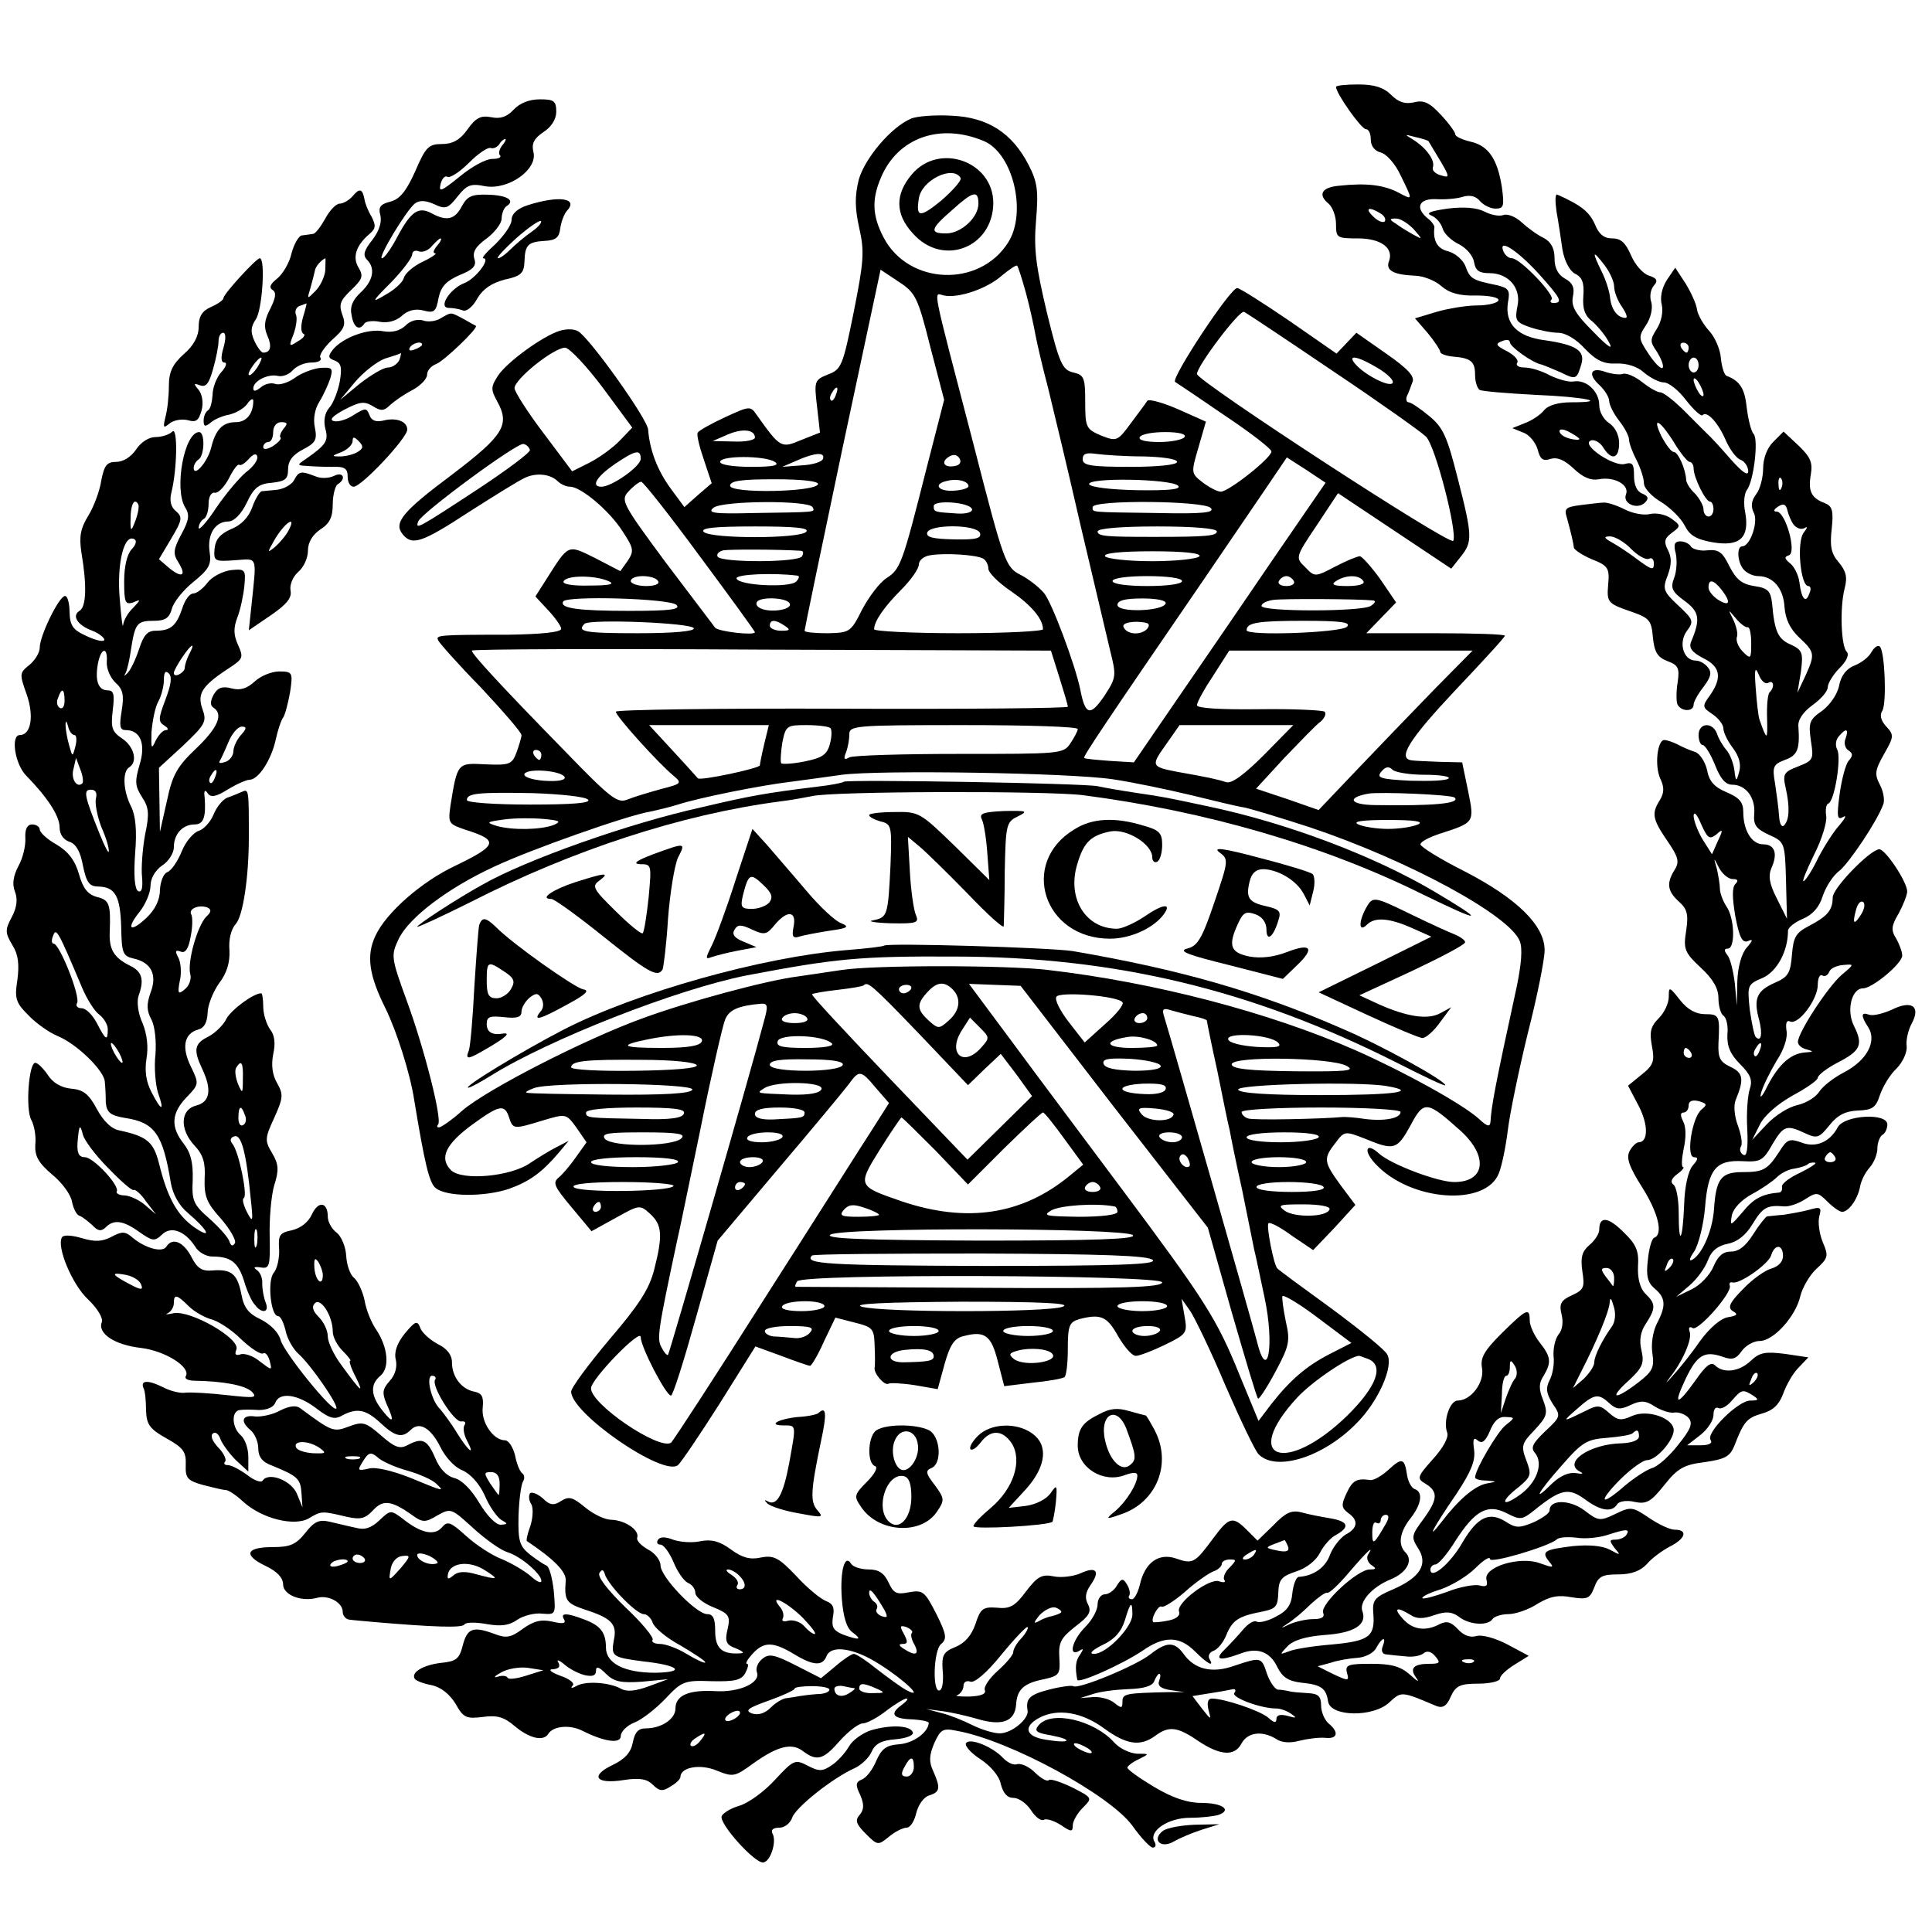 <?xml version="1.0" standalone="no"?>
<!DOCTYPE svg PUBLIC "-//W3C//DTD SVG 20010904//EN"
 "http://www.w3.org/TR/2001/REC-SVG-20010904/DTD/svg10.dtd">
<svg version="1.0" xmlns="http://www.w3.org/2000/svg"
 width="389pt" height="389pt" viewBox="0 0 389 389"
 preserveAspectRatio="xMidYMid meet">
<g transform="translate(0,389) scale(0.1,-0.1)"
fill="#000000" stroke="none">
<path d="M2690 3715 c0 -13 51 -85 60 -85 6 0 10 -9 10 -21 0 -13 8 -23 20
-26 12 -3 30 -24 40 -46 25 -51 25 -50 -2 -36 -31 17 -67 21 -122 15 -35 -3
-43 -18 -21 -36 8 -7 15 -25 15 -41 0 -28 2 -29 44 -29 46 0 72 -19 63 -45 -8
-19 8 -28 50 -30 18 0 43 -10 55 -21 16 -14 37 -20 70 -19 28 0 47 -4 45 -10
-2 -5 -21 -10 -43 -10 -21 0 -58 -6 -82 -13 l-43 -13 26 -30 c14 -17 25 -34
25 -38 0 -3 12 -8 26 -9 36 -3 44 -10 44 -37 0 -13 4 -26 9 -30 6 -3 56 -7
112 -10 99 -4 152 -15 72 -15 -25 0 -46 -6 -54 -16 -7 -9 -25 -21 -39 -26
l-25 -10 22 -9 c12 -4 25 -20 29 -34 5 -20 11 -24 26 -19 14 4 28 -2 47 -20
18 -17 34 -24 50 -21 31 6 62 -11 55 -30 -8 -19 23 -32 38 -17 8 8 7 13 -5 18
-11 4 -17 17 -17 36 0 24 -3 28 -18 24 -22 -7 -90 39 -69 47 7 3 19 -4 25 -14
17 -27 32 -23 32 9 0 16 -8 32 -20 40 -11 7 -20 23 -20 36 0 28 -26 52 -51 48
-10 -2 -31 4 -48 12 -16 9 -39 16 -51 16 -12 0 -19 4 -15 10 3 5 -6 15 -21 23
-22 11 -24 15 -10 20 9 4 16 3 16 -2 0 -9 46 -42 64 -45 6 -2 23 -9 39 -16 30
-15 32 -14 41 17 8 27 -11 39 -74 48 -55 7 -80 33 -74 75 5 26 2 30 -23 36
-49 10 -53 13 -62 37 -5 14 -21 27 -35 31 -22 5 -31 21 -28 48 1 3 -5 12 -13
18 -27 22 -18 41 18 39 17 -1 41 1 53 5 14 4 26 1 34 -9 7 -8 21 -15 31 -15
17 0 18 5 13 43 -9 57 -27 84 -64 92 -16 4 -30 10 -30 15 0 4 -13 22 -29 39
-23 25 -35 30 -54 25 -18 -4 -31 0 -46 15 -15 15 -34 21 -66 21 -25 0 -45 -2
-45 -5z m186 -109 c46 -76 46 -75 25 -69 -11 3 -18 10 -16 16 5 14 -13 39 -40
56 -18 11 -18 11 5 5 14 -3 25 -7 26 -8z m-96 -146 c8 -5 11 -12 8 -16 -4 -3
-14 1 -23 10 -18 17 -9 21 15 6z m66 -31 c19 -22 19 -22 -1 -11 -11 6 -27 16
-35 22 -13 8 -13 10 1 10 9 0 24 -10 35 -21z m334 -423 c0 -2 -9 -2 -20 1 -11
3 -20 9 -20 15 0 5 9 4 20 -2 11 -6 20 -12 20 -14z"/>
<path d="M1034 3669 c-13 -14 -26 -19 -45 -15 -21 4 -31 -1 -48 -25 -15 -21
-30 -29 -51 -29 -27 0 -33 -6 -54 -55 -18 -40 -31 -56 -50 -61 -20 -5 -25 -11
-20 -28 3 -14 -3 -32 -17 -50 -16 -20 -19 -30 -10 -39 17 -17 13 -42 -13 -66
-16 -15 -22 -29 -18 -46 4 -25 16 -32 26 -16 3 4 17 6 31 3 16 -3 33 2 44 12
12 11 27 15 43 11 22 -6 26 -3 31 25 5 23 15 34 42 46 28 11 35 19 30 33 -4
14 3 25 25 41 16 12 30 30 30 40 0 10 5 22 10 25 18 11 2 22 -38 23 -32 1 -41
-3 -52 -23 -14 -27 -30 -31 -60 -15 -27 15 -42 5 -69 -45 -13 -25 -27 -45 -32
-45 -9 0 48 95 66 110 9 7 21 7 39 -1 23 -11 28 -9 47 15 19 24 27 27 56 21
47 -8 106 34 97 69 -4 17 1 27 20 40 16 10 26 26 26 41 0 22 -5 25 -33 25 -22
0 -41 -8 -53 -21z m-23 -72 c-6 -8 -8 -17 -4 -20 3 -4 -4 -7 -16 -7 -13 0 -42
-16 -66 -36 -36 -29 -42 -32 -38 -15 3 12 9 18 14 15 5 -3 25 10 43 28 19 19
38 32 44 30 6 -2 13 2 17 7 3 6 9 11 12 11 3 0 0 -6 -6 -13z m-131 -202 c-7
-8 -9 -15 -4 -15 5 0 -6 -8 -25 -17 -19 -9 -36 -24 -38 -33 -2 -8 -18 -23 -36
-33 -30 -18 -30 -16 11 25 23 24 42 49 42 56 0 6 6 9 13 6 8 -3 20 2 27 11 7
8 15 15 17 15 3 0 0 -7 -7 -15z"/>
<path d="M1834 3651 c-40 -17 -93 -80 -105 -123 -8 -33 -8 -56 1 -97 11 -48 9
-68 -11 -169 -22 -109 -25 -116 -52 -126 -27 -11 -28 -13 -22 -64 l6 -53 -38
-15 c-40 -17 -42 -16 -89 50 -13 19 -14 19 -64 -4 -28 -13 -53 -27 -55 -31 -3
-3 3 -28 12 -54 l16 -48 -28 -24 -27 -24 -28 38 c-27 37 -42 78 -45 118 -1 21
-118 185 -141 198 -8 5 -24 5 -37 1 -35 -11 -106 -63 -124 -90 -15 -23 -15
-28 -2 -52 26 -47 14 -68 -90 -147 -102 -76 -119 -98 -100 -121 19 -23 38 -17
133 45 50 32 100 63 111 68 23 12 53 9 68 -6 6 -6 17 -11 25 -11 21 0 78 -47
105 -89 23 -35 24 -40 11 -60 l-15 -21 -50 26 c-57 28 -53 30 -100 -44 l-21
-33 26 -28 c14 -15 26 -32 26 -37 0 -7 -40 -11 -107 -12 -143 0 -145 -1 -141
-11 2 -5 40 -48 86 -95 45 -48 82 -91 82 -96 0 -5 -5 -21 -10 -35 -9 -24 -14
-26 -62 -24 -57 3 -57 4 -71 -83 -5 -36 -4 -37 31 -49 67 -21 64 -31 -21 -72
-68 -32 -139 -94 -161 -141 -19 -40 -13 -80 20 -146 23 -47 50 -132 58 -185
21 -127 30 -166 43 -177 22 -18 98 -18 147 -2 42 15 67 33 101 73 l20 24 -25
-13 c-14 -7 -38 -22 -53 -32 -39 -27 -137 -36 -159 -14 -24 24 -11 52 42 91
55 40 66 43 75 15 8 -24 9 -24 68 -6 47 14 47 14 68 -15 l20 -29 -20 -28 c-11
-16 -27 -35 -35 -42 -14 -11 -11 -18 25 -61 l40 -48 49 27 c47 26 48 27 69 8
24 -22 26 -43 8 -113 -10 -39 -31 -71 -90 -140 -42 -50 -77 -97 -77 -105 0
-44 186 -172 215 -148 6 5 44 61 84 124 l72 115 52 -19 c29 -11 55 -20 58 -20
3 0 16 22 28 49 l23 48 39 -10 c36 -9 39 -12 40 -46 1 -20 1 -40 0 -45 -2 -11
20 -37 28 -32 3 2 27 1 53 -3 l46 -8 14 51 c11 39 20 52 39 56 42 11 55 1 68
-51 l13 -50 57 7 c31 3 59 8 64 11 4 2 7 28 7 57 0 47 3 54 23 60 43 11 56 6
78 -34 13 -22 28 -40 36 -40 7 0 33 10 58 22 45 22 46 24 40 58 l-6 35 17 -24
c9 -13 42 -81 71 -150 30 -69 60 -132 67 -139 35 -36 131 -6 198 63 43 43 75
115 61 138 -4 9 -55 50 -113 93 -58 42 -107 78 -108 80 -7 5 -23 87 -18 91 3
3 24 -8 47 -25 l43 -29 43 45 42 46 -30 40 c-34 47 -35 53 -10 85 18 24 19 24
60 8 58 -24 64 -22 91 27 27 51 33 50 101 -11 56 -51 50 -103 -13 -103 -33 0
-126 35 -151 57 -27 25 -33 6 -7 -21 70 -75 222 -86 248 -18 6 15 14 54 18 87
4 33 22 120 40 194 19 74 34 149 34 168 0 49 -54 103 -160 158 -50 25 -90 50
-90 55 0 5 17 14 38 21 71 23 71 22 58 86 l-12 58 -44 1 c-25 1 -51 2 -57 3
-31 3 -5 43 87 141 55 58 100 107 100 110 0 3 -63 5 -140 5 l-139 0 30 31 30
31 -32 47 c-18 25 -37 46 -41 46 -5 0 -27 -9 -50 -21 -40 -21 -41 -21 -60 -1
-20 19 -20 20 23 84 l43 65 114 -76 114 -76 19 24 c24 30 24 41 -6 158 -21 83
-29 102 -57 125 -18 15 -37 28 -42 28 -4 0 -6 6 -3 13 3 6 8 19 11 28 5 11
-10 27 -53 57 l-60 42 -20 -21 -20 -21 -95 66 c-53 36 -100 66 -105 66 -14 0
-134 -182 -125 -189 5 -3 51 -34 102 -69 51 -34 92 -66 92 -71 0 -13 -86 -81
-102 -81 -7 0 -24 9 -37 19 -23 18 -23 19 -8 70 l15 52 -56 25 c-30 13 -58 21
-62 17 -3 -5 -18 -25 -33 -45 -27 -37 -29 -37 -60 -25 -30 13 -32 16 -32 67 0
49 -2 55 -24 60 -22 5 -28 18 -53 120 -22 93 -27 128 -22 186 5 60 3 77 -15
112 -33 64 -82 96 -155 99 -33 2 -71 -1 -82 -6z m147 -45 c59 -25 87 -144 49
-204 -58 -92 -201 -86 -251 10 -23 44 -24 77 -5 121 34 80 119 110 207 73z
m85 -307 c8 -30 16 -67 19 -84 3 -16 14 -64 25 -105 10 -41 40 -165 65 -275
26 -110 53 -224 60 -254 13 -52 13 -55 -12 -93 -28 -41 -38 -38 -48 14 -10 49
-57 175 -73 194 -10 12 -32 29 -48 37 -29 15 -33 25 -93 259 -88 338 -82 307
-60 303 29 -6 87 14 116 40 16 13 29 22 31 20 2 -2 10 -27 18 -56z m-193 -107
l28 -107 -36 -140 c-48 -190 -52 -201 -80 -219 -14 -9 -35 -37 -49 -63 -23
-46 -25 -47 -70 -48 -25 0 -46 2 -46 5 0 3 34 167 76 366 l77 361 36 -24 c34
-22 39 -31 64 -131z m812 -50 c94 -63 177 -122 186 -131 19 -18 64 -194 55
-210 -7 -10 -516 322 -516 336 0 16 86 130 95 125 6 -3 87 -57 180 -120z
m-1471 -33 l59 -80 -24 -25 c-13 -14 -40 -34 -61 -45 l-36 -18 -57 76 c-32 42
-58 83 -59 91 -1 18 79 82 102 82 9 -1 43 -37 76 -81z m1560 40 c20 -12 33
-25 30 -30 -6 -10 -58 17 -76 39 -16 19 6 15 46 -9z m-1091 -54 c-3 -9 -8 -14
-10 -11 -3 3 -2 9 2 15 9 16 15 13 8 -4z m-163 -86 c0 -5 -19 -9 -42 -8 l-43
1 30 13 c30 13 55 10 55 -6z m865 1 c-3 -5 -26 -10 -51 -10 -28 0 -43 4 -39
10 3 6 26 10 51 10 28 0 43 -4 39 -10z m-1318 -26 c1 -5 -46 -40 -105 -79
-122 -80 -126 -82 -120 -65 5 16 200 160 212 156 6 -1 11 -6 13 -12z m223 -18
c0 -15 -58 -56 -79 -56 -22 0 -10 20 26 45 43 29 53 31 53 11z m367 0 c-2 -6
-21 -12 -43 -13 l-39 -3 30 13 c36 16 57 17 52 3z m267 -14 c-22 -5 -31 7 -14
18 9 6 17 5 22 -3 4 -7 1 -13 -8 -15z m379 19 c37 -1 67 -5 67 -11 0 -6 -38
-10 -95 -10 -79 0 -95 3 -95 15 0 12 7 14 28 11 15 -2 57 -5 95 -5z m-743 -11
c11 -7 -3 -10 -47 -10 -36 0 -63 4 -63 10 0 13 90 13 110 0z m1012 -183 c-53
-78 -140 -205 -193 -282 l-96 -140 -49 3 c-26 2 -50 4 -51 6 -3 2 37 62 242
361 45 66 101 148 124 182 l42 62 39 -25 39 -26 -97 -141z m-925 138 c-6 -16
-177 -19 -177 -3 0 10 23 13 90 13 56 0 89 -4 87 -10z m303 -4 c0 -4 -13 -8
-30 -9 -32 -2 -42 14 -12 20 20 5 42 -1 42 -11z m422 1 c7 -7 -16 -10 -82 -9
-53 1 -95 6 -97 12 -4 14 165 11 179 -3z m-963 -142 c61 -82 111 -151 111
-153 0 -7 -72 1 -80 9 -4 5 -49 65 -100 132 -88 119 -91 125 -74 143 9 10 21
19 25 19 4 0 57 -67 118 -150z m227 99 c6 -11 8 -10 -119 -12 -80 -2 -94 0
-80 11 20 14 190 15 199 1z m321 -4 c2 -6 -11 -10 -29 -9 -47 3 -48 3 -48 15
0 13 72 8 77 -6z m481 2 c8 -9 -15 -12 -106 -10 -141 2 -132 1 -132 12 0 15
226 13 238 -2z m-815 -48 c-14 -14 -192 -14 -206 0 -8 8 22 11 103 11 83 0
111 -3 103 -11z m350 -2 c4 -11 -8 -14 -53 -13 -41 1 -56 4 -53 14 7 17 99 16
106 -1z m477 3 c0 -9 -21 -11 -125 -11 -97 0 -115 1 -115 11 0 6 47 10 120 10
73 0 120 -4 120 -10z m-837 -39 c5 -1 5 -5 2 -11 -8 -13 -162 -13 -170 -1 -3
5 2 11 12 13 13 2 108 2 156 -1z m367 -16 c5 -3 10 -12 10 -20 0 -8 20 -28 45
-45 41 -28 65 -56 65 -77 0 -4 -77 -8 -170 -8 -94 0 -170 4 -170 8 0 16 20 45
55 80 19 19 35 42 35 50 0 9 10 17 23 19 30 5 94 1 107 -7z m435 5 c-3 -5 -46
-10 -95 -10 -49 0 -92 5 -95 10 -4 6 30 10 95 10 65 0 99 -4 95 -10z m-810
-39 c5 0 5 -5 -2 -12 -13 -13 -115 -8 -120 6 -3 9 75 12 122 6z m-380 -11 c14
-6 4 -9 -38 -9 -36 -1 -56 3 -52 9 7 12 62 12 90 0z m100 0 c4 -6 -7 -10 -24
-10 -17 0 -31 5 -31 10 0 6 11 10 24 10 14 0 28 -4 31 -10z m1055 0 c0 -6 -30
-10 -70 -10 -40 0 -70 4 -70 10 0 6 30 10 70 10 40 0 70 -4 70 -10z m225 0 c3
-5 -3 -10 -15 -10 -12 0 -18 5 -15 10 3 6 10 10 15 10 5 0 12 -4 15 -10z m140
0 c4 -6 -9 -10 -32 -10 -28 0 -34 3 -23 10 20 13 47 13 55 0z m-1383 -48 c9
-9 -11 -12 -94 -12 -103 0 -142 5 -134 19 8 12 215 6 228 -7z m228 3 c6 -12
-35 -19 -56 -11 -9 3 -13 9 -10 14 7 11 60 9 66 -3z m757 0 c-5 -16 -97 -19
-97 -3 0 9 15 13 50 13 29 0 49 -4 47 -10z m418 6 c6 -1 3 -6 -5 -11 -18 -12
-220 -12 -220 0 0 5 10 10 23 12 19 3 175 2 202 -1z m-1368 -56 c2 -6 -40 -10
-112 -10 -109 0 -124 3 -108 19 11 10 216 2 220 -9z m183 5 c12 -8 11 -10 -7
-10 -13 0 -23 5 -23 10 0 13 11 13 30 0z m730 -6 c-13 -14 -42 -12 -48 4 -2 6
9 10 27 10 24 -1 28 -4 21 -14z m402 4 c-12 -12 -202 -19 -202 -7 0 15 21 19
114 19 77 0 97 -3 88 -12z m-579 -102 c9 -29 17 -55 17 -59 0 -3 -205 -5 -455
-4 -250 1 -455 -2 -455 -6 0 -9 83 -101 115 -128 19 -16 18 -17 -25 -28 -25
-7 -55 -16 -67 -21 -20 -8 -34 3 -126 98 -131 134 -187 195 -187 202 0 3 262
4 583 2 l583 -2 17 -54z m756 -23 c-42 -43 -111 -115 -155 -161 l-79 -83 -63
22 -63 21 57 62 c32 33 64 67 73 73 8 7 12 16 8 20 -4 3 -63 6 -132 5 -78 -1
-125 2 -125 8 0 6 15 33 33 60 l32 50 245 0 245 0 -76 -77z m-1350 -110 c-5
-21 -9 -41 -9 -44 0 -6 -122 -32 -125 -26 -1 1 -23 26 -50 55 l-48 52 121 0
120 0 -9 -37z m133 31 c3 -3 3 -17 -1 -32 -6 -22 -16 -28 -50 -35 -24 -5 -45
-6 -48 -4 -2 3 -1 21 2 41 7 35 9 36 49 36 24 0 45 -3 48 -6z m498 -2 c0 -4
-7 -17 -15 -29 -14 -21 -21 -21 -224 -21 -115 0 -214 -3 -221 -7 -10 -6 -12
-3 -7 9 4 10 7 26 7 37 0 18 10 19 230 19 127 0 230 -3 230 -8z m375 -52 c-41
-41 -65 -58 -76 -55 -18 6 -37 10 -99 21 -52 10 -53 12 -23 54 l28 40 115 0
114 0 -59 -60z m-1455 0 c0 -5 -2 -10 -4 -10 -3 0 -8 5 -11 10 -3 6 -1 10 4
10 6 0 11 -4 11 -10z m1778 -40 c29 0 51 -3 49 -7 -3 -5 -37 -6 -77 -5 -61 3
-69 6 -59 18 8 10 15 12 23 4 5 -5 34 -10 64 -10z m-1731 -5 c2 -6 -15 -9 -42
-7 -25 2 -42 8 -39 14 8 12 76 6 81 -7z m1103 -4 c41 -6 112 -21 158 -32 45
-11 94 -23 108 -25 14 -3 74 -21 132 -40 197 -66 402 -177 422 -229 6 -15 3
-47 -6 -91 -44 -202 -51 -240 -53 -273 -1 -11 -7 -9 -23 6 -33 30 -151 95
-248 138 -175 77 -405 137 -620 162 -85 10 -351 10 -415 0 -27 -4 -67 -10 -88
-13 -64 -8 -223 -51 -315 -85 -113 -41 -311 -142 -361 -185 -21 -19 -43 -34
-47 -34 -4 0 -5 2 -2 6 9 8 -27 151 -63 249 -32 88 -32 91 -16 125 21 43 99
102 192 145 72 34 270 104 315 111 14 3 39 9 55 14 43 14 168 39 228 46 29 4
75 10 102 14 75 10 459 4 545 -9z m-1056 -41 c7 -7 -32 -10 -117 -10 -71 0
-127 4 -127 9 0 14 23 16 134 14 55 -2 104 -7 110 -13z m1745 4 c12 -12 -44
-17 -163 -15 -48 1 -55 15 -11 23 24 4 168 -2 174 -8z m-1814 -55 c-26 -10
-83 -11 -115 -2 -22 7 -21 8 15 13 22 3 58 3 80 1 32 -3 36 -5 20 -12z m1740
1 c-11 -5 -38 -9 -60 -9 -22 0 -49 4 -60 9 -13 6 7 9 60 9 53 0 73 -3 60 -9z
m-1004 -422 l98 -103 33 32 33 31 32 -42 31 -43 -65 -64 -65 -64 -158 165
c-87 91 -157 166 -155 168 2 2 25 6 52 9 26 3 50 7 52 9 8 8 15 3 112 -98z
m-17 90 c-3 -4 -9 -8 -15 -8 -5 0 -9 4 -9 8 0 5 7 9 15 9 8 0 12 -4 9 -9z m84
0 c18 -18 15 -43 -8 -63 -19 -17 -21 -17 -40 0 -24 22 -25 33 -3 57 19 21 34
23 51 6z m325 -237 l189 -243 48 -170 c27 -93 50 -171 53 -174 2 -2 18 22 35
54 28 52 30 62 21 101 -5 24 -8 47 -7 51 2 4 34 -15 71 -43 l68 -51 -43 -22
c-47 -24 -80 -52 -119 -102 l-25 -33 -38 92 c-46 114 -70 151 -238 376 -73 98
-173 231 -220 295 l-87 117 52 -2 52 -2 188 -244z m17 211 c4 -4 -12 -24 -35
-44 l-41 -37 -32 41 c-17 22 -29 45 -25 51 6 11 123 2 133 -11z m-722 -39
c-28 -107 -190 -668 -193 -671 -2 -2 -8 5 -13 15 -10 17 -7 35 32 218 3 11 23
110 46 220 22 110 45 210 50 222 8 20 27 28 72 32 14 1 15 -4 6 -36z m865 11
c15 -3 27 -7 27 -9 0 -2 9 -47 21 -101 11 -55 22 -109 25 -120 2 -12 13 -66
25 -120 11 -55 22 -108 24 -119 3 -11 12 -55 21 -97 21 -98 6 -177 -16 -86 -7
28 -169 596 -186 651 -5 15 -2 18 13 13 10 -3 30 -8 46 -12z m-778 -4 c4 -6
-7 -10 -25 -10 -18 0 -29 4 -25 10 3 6 15 10 25 10 10 0 22 -4 25 -10z m685 0
c0 -5 -7 -10 -16 -10 -8 0 -12 5 -9 10 3 6 10 10 16 10 5 0 9 -4 9 -10z m-335
-60 c-36 -40 -68 -10 -38 36 l16 25 20 -20 c20 -20 20 -21 2 -41z m-562 13
c-4 -9 -28 -13 -81 -13 -80 0 -88 5 -29 17 62 13 116 11 110 -4z m262 -4 c5
-5 -14 -9 -53 -9 -48 0 -60 3 -56 14 6 15 92 12 109 -5z m655 -4 c0 -3 -23 -5
-52 -5 -52 0 -58 14 -8 22 23 4 60 -7 60 -17z m243 6 c9 -9 -1 -11 -42 -9 -30
2 -56 8 -58 15 -5 15 84 10 100 -6z m-1170 -46 c1 -6 -46 -10 -125 -11 -71 -1
-128 2 -128 7 0 13 31 16 143 15 62 0 108 -5 110 -11z m294 1 c-5 -16 -147
-16 -147 0 0 9 22 12 75 11 49 0 74 -4 72 -11z m640 -2 c2 -6 -17 -10 -53 -10
-38 1 -59 5 -62 14 -3 10 10 12 54 10 31 -2 59 -8 61 -14z m374 0 c19 -10 2
-12 -104 -11 -93 1 -127 5 -127 14 0 17 199 14 231 -3z m-947 -45 l26 -30 -33
-52 c-19 -29 -115 -181 -216 -339 -100 -158 -186 -290 -190 -293 -25 -15 -162
78 -161 110 1 19 100 121 100 103 0 -20 51 -118 61 -118 4 0 26 70 50 156 l44
156 124 147 c68 80 131 156 140 168 21 29 24 29 55 -8z m-370 -3 c-3 -8 -58
-11 -167 -10 -89 1 -164 2 -167 4 -3 1 4 5 15 9 32 13 324 10 319 -3z m260 1
c-3 -8 -24 -12 -62 -11 -71 3 -70 2 -53 13 23 15 121 13 115 -2z m693 0 c-2
-7 -19 -11 -41 -10 -59 2 -62 18 -5 21 36 1 49 -2 46 -11z m446 6 c64 -11 16
-18 -135 -18 -106 0 -163 4 -165 11 -4 11 246 17 300 7z m-1416 -55 c-2 -9
-27 -13 -83 -11 -112 2 -114 2 -114 13 0 6 40 10 101 10 76 0 100 -3 96 -12z
m243 2 c0 -11 -4 -11 -62 -14 -25 -1 -38 3 -38 11 0 9 16 13 50 13 28 0 50 -4
50 -10z m743 -4 c-4 -16 -51 -15 -64 0 -11 13 -7 15 27 12 21 -2 38 -7 37 -12z
m457 5 c0 -13 -33 -19 -72 -14 -18 3 -37 4 -43 4 -42 -4 -182 -7 -192 -3 -7 2
-13 8 -13 13 0 5 72 9 160 9 88 0 160 -4 160 -9z m-677 -54 l38 -52 -28 -23
c-95 -78 -206 -95 -337 -51 -90 31 -90 31 -44 105 22 35 42 64 43 64 2 0 32
-30 69 -67 l65 -68 73 73 c40 39 75 72 78 72 3 0 22 -24 43 -53z m-771 1 c-17
-17 -140 -18 -154 -1 -8 11 6 13 78 13 69 0 85 -3 76 -12z m203 2 c-3 -5 -22
-10 -41 -10 -21 0 -33 4 -29 10 3 6 22 10 41 10 21 0 33 -4 29 -10z m805 0 c0
-5 -9 -10 -19 -10 -11 0 -23 5 -26 10 -4 6 5 10 19 10 14 0 26 -4 26 -10z
m275 0 c-3 -5 -37 -10 -76 -10 -39 0 -69 4 -69 10 0 6 32 10 76 10 47 0 73 -4
69 -10z m-260 -58 c-8 -8 -25 10 -19 20 4 6 9 5 15 -3 4 -7 6 -15 4 -17z
m-1030 8 c-3 -5 -44 -10 -91 -10 -49 0 -84 4 -84 10 0 6 37 10 91 10 57 0 88
-4 84 -10z m170 0 c-3 -5 -15 -10 -26 -10 -10 0 -19 5 -19 10 0 6 12 10 26 10
14 0 23 -4 19 -10z m1095 0 c0 -5 -25 -10 -55 -10 -30 0 -55 5 -55 10 0 6 25
10 55 10 30 0 55 -4 55 -10z m-1274 -48 c-7 -12 -194 -14 -201 -2 -4 6 32 10
100 10 58 0 104 -4 101 -8z m144 4 c0 -3 -4 -8 -10 -11 -5 -3 -10 -1 -10 4 0
6 5 11 10 11 6 0 10 -2 10 -4z m715 -6 c3 -5 -3 -10 -15 -10 -12 0 -18 5 -15
10 3 6 10 10 15 10 5 0 12 -4 15 -10z m450 0 c4 -6 -20 -10 -64 -10 -41 0 -71
4 -71 10 0 6 28 10 64 10 36 0 68 -4 71 -10z m-1455 -40 c0 -5 -5 -10 -11 -10
-5 0 -7 5 -4 10 3 6 8 10 11 10 2 0 4 -4 4 -10z m560 -16 c0 -2 -19 -4 -41 -4
-35 0 -40 2 -30 14 10 11 19 12 42 4 16 -5 29 -12 29 -14z m473 17 c4 0 7 -5
7 -11 0 -6 -32 -10 -77 -10 -67 1 -75 2 -56 13 18 10 89 15 126 8z m434 -6
c-5 -16 -70 -17 -90 -3 -16 12 -11 13 37 13 33 0 55 -4 53 -10z m-396 -52 c8
-8 -77 -11 -307 -11 -236 1 -314 4 -302 12 21 15 594 14 609 -1z m40 -50 c9
-9 -67 -12 -340 -12 -317 1 -363 4 -346 21 3 3 156 4 340 4 245 -1 337 -4 346
-13z m19 -45 c0 -10 -79 -13 -367 -11 -203 1 -369 2 -371 2 -2 1 0 6 3 11 10
16 735 13 735 -2z m-680 -48 c0 -5 -21 -10 -46 -10 -27 0 -43 4 -39 10 3 6 24
10 46 10 21 0 39 -4 39 -10z m480 -1 c-31 -12 -364 -12 -405 0 -20 6 48 9 200
10 162 0 223 -3 205 -10z m210 1 c0 -5 -22 -10 -50 -10 -27 0 -50 5 -50 10 0
6 23 10 50 10 28 0 50 -4 50 -10z m-719 -53 c-6 -8 -21 -13 -33 -11 -13 1 -31
3 -40 3 -10 1 -18 6 -18 11 0 6 23 10 51 10 42 0 49 -3 40 -13z m259 3 c0 -5
-22 -10 -50 -10 -27 0 -50 5 -50 10 0 6 23 10 50 10 28 0 50 -4 50 -10z m230
0 c0 -5 -22 -10 -50 -10 -27 0 -50 5 -50 10 0 6 23 10 50 10 28 0 50 -4 50
-10z m215 0 c-3 -5 -17 -10 -31 -10 -13 0 -24 5 -24 10 0 6 14 10 31 10 17 0
28 -4 24 -10z m-455 -51 c0 -9 -11 -11 -59 -12 -38 -1 -37 21 1 25 38 4 58 0
58 -13z m238 6 c17 -17 -56 -28 -77 -11 -11 9 -9 12 10 17 25 6 58 3 67 -6z
m636 -11 c34 -13 18 -56 -42 -115 -123 -119 -214 -87 -101 36 30 33 107 85
126 85 1 0 8 -3 17 -6z"/>
<path d="M1836 3539 c-34 -40 -34 -80 2 -119 60 -68 161 -29 162 61 0 84 -109
123 -164 58z m98 -7 c3 -5 -15 -25 -39 -46 -43 -35 -51 -34 -45 4 5 37 68 68
84 42z m36 -52 c0 -28 -35 -60 -65 -60 -34 0 -32 9 12 47 42 38 53 41 53 13z"/>
<path d="M1699 2316 c-2 -2 -26 -7 -54 -10 -105 -13 -133 -18 -235 -42 -144
-32 -351 -105 -440 -156 -49 -27 -130 -80 -130 -84 0 -2 48 20 108 50 206 105
424 176 620 202 26 3 56 9 67 11 39 10 471 11 545 2 247 -32 486 -101 685
-200 121 -59 129 -57 21 7 -119 70 -289 135 -447 169 -94 20 -93 20 -154 29
-27 4 -61 10 -75 13 -28 6 -505 14 -511 9z"/>
<path d="M1750 2249 c0 -4 10 -9 23 -13 22 -5 23 -9 20 -88 -5 -102 -6 -105
-35 -111 -13 -2 3 -5 36 -6 52 -1 57 1 50 17 -4 9 -10 48 -12 87 l-4 70 24
-20 c12 -10 56 -53 96 -94 39 -41 72 -71 73 -66 0 6 2 55 2 110 2 94 3 100 26
111 22 11 19 12 -28 11 -42 -2 -50 -5 -44 -17 4 -8 9 -39 11 -69 l4 -53 -70
69 c-69 67 -72 69 -121 68 -28 0 -51 -3 -51 -6z"/>
<path d="M2163 2220 c-111 -67 -62 -220 72 -220 39 0 83 19 105 45 22 27 4 27
-35 0 -21 -14 -46 -25 -56 -25 -63 0 -101 61 -80 130 13 44 27 58 67 66 33 6
84 -26 84 -52 0 -8 5 -12 10 -9 6 3 10 19 10 34 0 24 -6 30 -39 39 -56 17
-102 15 -138 -8z"/>
<path d="M1481 2118 c-18 -57 -40 -116 -48 -132 -13 -26 -13 -28 0 -23 9 3 32
9 53 13 l37 7 -26 11 c-18 7 -24 15 -18 24 6 11 13 11 36 0 24 -11 29 -10 45
10 25 30 44 28 38 -3 -4 -20 -2 -25 11 -21 9 3 36 8 61 12 37 5 41 8 24 15
-12 4 -43 33 -70 65 -27 32 -63 73 -79 92 l-30 33 -34 -103z m68 -45 c-6 -7
-22 -13 -35 -13 -21 0 -24 3 -18 28 11 43 15 45 40 21 18 -17 21 -25 13 -36z"/>
<path d="M1315 2170 c-34 -13 -42 -19 -26 -20 23 0 23 -1 17 -67 -4 -37 -9
-69 -12 -72 -2 -3 -27 17 -55 45 -45 44 -48 50 -32 61 22 17 12 16 -48 -3 -46
-15 -74 -34 -49 -34 6 0 53 -34 104 -75 91 -73 110 -84 120 -67 2 4 8 51 11
102 4 52 13 107 20 123 16 31 16 31 -50 7z"/>
<path d="M2455 2174 c19 -14 19 -16 -10 -101 -25 -74 -34 -88 -55 -93 -19 -5
3 -13 84 -33 l109 -28 28 27 c37 35 29 46 -20 27 -26 -10 -52 -13 -75 -9 -39
8 -44 22 -23 67 10 22 16 25 35 18 14 -5 22 -17 22 -31 0 -25 14 -15 24 19 6
18 2 22 -23 28 -37 8 -43 17 -35 50 4 17 13 25 28 25 30 -1 67 -23 81 -50 l12
-23 7 28 c4 15 3 31 -1 35 -4 4 -53 19 -108 33 -71 19 -94 22 -80 11z"/>
<path d="M2750 2061 c-15 -28 -14 -49 2 -33 16 16 45 14 92 -7 l38 -17 -113
-56 -114 -56 99 -46 c54 -25 104 -46 110 -46 7 0 23 14 35 31 l23 31 -22 -12
c-25 -14 -68 -7 -124 18 l-39 18 106 49 c59 28 107 53 107 58 0 4 -10 11 -22
16 -13 5 -52 23 -87 40 -76 37 -77 37 -91 12z"/>
<path d="M965 2028 c-2 -7 -6 -64 -10 -126 -3 -61 -8 -119 -11 -127 -8 -20 -2
-19 40 6 34 20 45 30 29 28 -22 -4 -33 3 -33 19 0 15 6 17 35 14 26 -3 35 0
35 11 0 8 7 20 16 28 13 10 17 10 24 -1 5 -9 5 -20 -2 -27 -16 -20 -1 -16 55
15 37 20 45 28 31 30 -18 4 -143 92 -176 126 -20 19 -27 20 -33 4z m50 -94
c20 -13 23 -20 14 -35 -5 -10 -19 -19 -29 -19 -16 0 -20 7 -20 35 0 40 2 41
35 19z"/>
<path d="M1780 1986 c-3 -2 -37 -6 -76 -9 -169 -14 -423 -85 -569 -160 -85
-44 -205 -117 -192 -117 4 0 24 11 45 24 117 73 374 174 515 202 179 34 228
39 417 38 325 0 602 -67 893 -214 53 -27 97 -48 97 -45 0 9 -128 80 -208 114
-169 74 -326 119 -542 156 -44 7 -374 17 -380 11z"/>
<path d="M710 3495 c-7 -8 -19 -15 -26 -15 -7 0 -20 -13 -29 -30 -9 -16 -20
-31 -25 -31 -6 -1 -15 -2 -22 -3 -6 0 -16 -17 -21 -36 -4 -19 -18 -42 -29 -51
-14 -11 -17 -18 -9 -23 8 -5 6 -16 -5 -38 -12 -23 -13 -36 -6 -53 10 -22 7
-35 -8 -35 -4 0 -12 11 -18 24 -8 18 -7 28 3 43 13 18 20 123 8 123 -7 0 -73
-72 -73 -80 0 -4 -11 -12 -25 -18 -18 -8 -25 -19 -25 -40 0 -19 -10 -38 -30
-55 -23 -21 -30 -36 -30 -65 0 -20 -3 -48 -7 -62 -5 -21 -4 -23 8 -13 8 7 25
10 37 7 17 -5 22 -1 28 20 4 16 1 32 -6 41 -11 13 -10 14 3 9 12 -4 18 4 26
33 6 21 11 46 11 56 0 9 4 17 9 17 6 0 6 -12 1 -30 -6 -20 -5 -30 2 -30 6 0 3
-9 -7 -20 -9 -10 -17 -31 -17 -45 -1 -14 -4 -28 -9 -31 -5 -3 -9 -12 -9 -21 0
-12 3 -13 14 -4 8 7 25 14 37 16 13 3 30 12 37 22 6 9 12 12 12 6 0 -26 -14
-43 -35 -43 -27 0 -41 -15 -50 -52 -7 -28 -35 -60 -35 -40 0 6 5 14 10 17 12
8 13 55 1 55 -30 0 -51 -115 -28 -152 9 -14 8 -25 -8 -54 -16 -30 -17 -39 -6
-56 17 -27 8 -33 -18 -12 l-21 18 25 42 c22 37 23 43 9 55 -10 8 -13 21 -9 37
12 48 13 134 2 123 -6 -6 -21 -11 -34 -11 -13 0 -29 -10 -39 -25 -10 -15 -26
-25 -40 -25 -19 0 -24 -7 -30 -37 -3 -21 -15 -53 -26 -71 -16 -26 -19 -42 -14
-75 11 -65 10 -109 -4 -117 -16 -10 -4 -29 26 -40 13 -5 24 -14 24 -18 0 -5
-16 -2 -35 7 -29 13 -34 21 -35 49 0 17 -4 32 -9 32 -12 0 -51 -80 -51 -104 0
-10 -9 -25 -21 -35 -20 -16 -20 -18 -5 -60 15 -44 8 -81 -14 -81 -19 0 -10
-59 13 -82 43 -44 67 -81 67 -104 0 -14 8 -25 20 -29 13 -4 22 -20 27 -48 7
-34 13 -42 31 -42 34 -1 44 -19 46 -81 1 -53 3 -59 25 -64 36 -8 48 -33 34
-69 -8 -23 -8 -36 2 -54 7 -14 10 -44 8 -70 -3 -26 0 -60 5 -77 14 -39 7 -38
-13 1 -11 21 -14 43 -10 68 4 23 1 49 -8 71 -9 19 -12 43 -8 55 12 33 7 49
-18 61 -32 16 -42 33 -40 69 2 55 -1 63 -26 69 -18 5 -28 17 -36 46 -8 28 -22
46 -46 60 -18 10 -33 24 -33 30 0 5 -7 10 -15 10 -10 0 -15 -9 -14 -27 1 -16
-5 -41 -14 -57 -10 -19 -13 -36 -7 -51 6 -15 4 -32 -6 -51 -14 -26 -14 -32 1
-57 12 -19 14 -39 10 -70 -6 -38 -3 -46 22 -71 15 -16 42 -35 59 -42 39 -16
94 -70 95 -92 1 -9 2 -28 2 -42 2 -20 9 -26 39 -31 60 -9 76 -33 92 -131 4
-23 17 -46 34 -60 41 -35 51 -55 13 -29 -35 25 -54 60 -71 129 -11 43 -24 54
-80 66 -16 3 -32 19 -45 43 -16 30 -27 39 -52 41 -20 2 -37 12 -47 28 -9 13
-20 24 -25 24 -13 0 -20 -93 -8 -115 6 -11 10 -33 8 -50 -1 -23 6 -36 34 -60
20 -16 38 -41 40 -55 3 -14 9 -26 15 -28 6 -2 17 -11 26 -19 11 -12 18 -13 27
-4 16 16 35 14 68 -10 26 -18 30 -19 45 -5 18 18 46 8 67 -24 6 -11 22 -20 34
-20 37 0 52 -11 64 -48 6 -21 16 -43 22 -49 14 -19 30 -16 22 4 -4 10 -7 27
-7 38 1 11 -4 23 -11 28 -8 5 -5 7 8 5 18 -3 19 3 18 62 -1 36 3 82 9 103 10
31 9 43 -4 65 -15 25 -15 30 4 71 18 40 19 47 6 70 -10 17 -12 37 -8 58 5 22
3 39 -6 50 -7 10 -14 30 -14 46 0 15 -2 27 -4 27 -16 0 -60 -33 -70 -51 -6
-13 -23 -29 -36 -36 -29 -14 -31 -27 -13 -65 20 -42 16 -67 -12 -74 -32 -8
-34 -48 -3 -81 17 -18 22 -35 20 -66 -1 -36 4 -49 33 -81 19 -22 31 -44 28
-49 -4 -7 -8 -6 -11 3 -2 8 -21 29 -40 46 -33 29 -36 36 -34 79 1 34 -4 54
-18 72 -27 34 -25 62 6 94 25 26 25 27 8 62 -19 39 -13 66 15 74 12 3 18 14
19 33 0 16 11 43 23 60 16 21 22 42 21 66 -2 22 3 43 13 54 14 16 26 92 26
175 0 93 0 97 -13 91 -7 -3 -21 -9 -30 -12 -9 -3 -22 -19 -28 -34 -6 -15 -20
-30 -30 -33 -10 -3 -26 -21 -34 -41 -8 -20 -21 -39 -29 -42 -8 -3 -14 -19 -15
-36 0 -20 -10 -40 -27 -56 -33 -31 -42 -23 -14 12 12 15 22 39 22 52 0 15 9
31 23 41 13 8 24 25 24 37 0 27 18 46 42 46 18 0 23 15 20 55 -2 13 1 16 6 8
6 -9 16 -8 40 7 18 11 38 20 45 20 18 1 43 40 52 80 4 19 11 40 15 45 4 6 10
29 14 51 6 40 5 42 -22 42 -15 0 -37 -9 -49 -20 -15 -14 -29 -19 -47 -14 -19
5 -28 1 -36 -13 -7 -13 -7 -22 0 -26 20 -13 9 -40 -35 -82 -38 -36 -48 -53
-59 -106 l-14 -62 -1 64 -1 65 49 45 c45 43 48 48 38 75 -10 31 0 46 62 86 20
14 21 18 10 42 -9 20 -9 34 -1 55 6 15 12 44 14 63 3 33 2 35 -27 32 -16 -2
-38 -13 -47 -25 -9 -12 -22 -22 -29 -22 -7 0 -17 -13 -22 -30 -12 -35 -23 -45
-54 -45 -16 0 -24 -9 -33 -37 -7 -21 -17 -42 -23 -48 -7 -7 -8 -7 -4 0 3 6 8
27 11 49 8 51 12 56 46 56 23 0 31 6 36 24 3 13 23 38 43 54 32 26 37 35 33
61 -5 35 11 61 38 61 11 0 26 15 37 38 14 30 24 38 51 40 26 3 32 7 32 27 0
17 9 29 30 40 25 13 29 19 24 44 -4 17 0 38 9 52 8 13 18 35 22 47 6 21 4 23
-22 21 -15 -2 -38 -11 -51 -21 -13 -9 -30 -14 -38 -11 -8 3 -21 0 -29 -7 -10
-8 -15 -9 -15 -2 0 15 30 30 50 25 9 -2 22 3 29 11 8 9 24 16 38 16 13 0 22 4
18 10 -3 5 8 21 24 36 25 22 28 30 20 51 -7 20 -4 28 18 49 23 22 25 28 15 45
-13 21 -5 45 22 68 13 11 13 17 4 35 -7 11 -13 27 -14 34 -4 22 -10 24 -24 7z
m-55 -149 c-1 -13 -10 -32 -20 -42 -17 -17 -17 -17 -10 6 4 14 8 30 9 35 1 8
12 21 21 25 1 0 0 -11 0 -24z m-45 -95 c-5 -18 -4 -31 1 -33 5 -2 0 -9 -11
-15 -18 -12 -19 -11 -9 14 5 14 8 32 5 39 -3 7 0 15 7 18 7 2 13 5 14 5 1 1
-2 -12 -7 -28z m-92 -101 c-7 -10 -14 -17 -17 -15 -4 4 18 35 25 35 2 0 -1 -9
-8 -20z m53 -123 c-6 -8 -9 -16 -6 -18 2 -3 -5 -10 -15 -17 -12 -7 -20 -8 -20
-2 0 5 5 10 10 10 6 0 10 9 10 20 0 12 7 20 16 20 13 0 14 -3 5 -13z m-76 -88
c-14 -12 -41 -44 -60 -72 -19 -29 -35 -46 -35 -40 0 7 5 15 10 18 6 3 10 17
10 31 0 13 5 23 12 22 7 -2 20 12 29 29 9 18 18 30 21 27 3 -2 11 3 19 12 9
10 15 12 17 5 2 -7 -8 -21 -23 -32z m-216 -71 c0 -7 -4 -22 -9 -33 -6 -16 -8
-14 -7 13 0 17 4 32 9 32 4 0 8 -6 7 -12z m-14 -84 c-9 -10 -15 -34 -15 -64 0
-43 2 -48 18 -43 16 7 16 6 0 -11 -10 -9 -19 -25 -20 -34 -1 -9 -4 15 -7 53
-6 71 9 132 30 119 5 -3 2 -12 -6 -20z m116 -211 c-5 -10 -9 -22 -9 -28 -1
-10 -22 -21 -22 -10 0 8 31 55 37 55 2 0 -1 -8 -6 -17z m-166 -15 c-1 -13 6
-31 17 -42 16 -14 18 -26 13 -57 -5 -31 -4 -39 8 -39 30 0 41 -28 28 -70 -10
-34 -9 -43 5 -65 14 -21 15 -34 6 -76 -5 -28 -8 -67 -6 -85 2 -23 -1 -32 -8
-28 -7 4 -9 32 -6 75 4 47 1 77 -8 95 -16 31 -18 70 -4 79 18 11 10 42 -14 58
-21 14 -23 22 -19 57 4 32 2 40 -10 40 -19 0 -26 19 -20 53 6 33 20 36 18 5z
m118 -77 c-14 -37 -15 -44 -2 -52 8 -5 9 -9 3 -9 -6 0 -15 -10 -21 -22 -8 -18
-9 -15 -8 18 2 22 7 50 14 62 6 11 11 31 11 43 0 15 3 20 10 13 7 -7 4 -24 -7
-53z m-203 -2 c0 -11 -4 -18 -10 -14 -5 3 -7 12 -3 20 7 21 13 19 13 -6z m20
-69 c4 0 5 -10 2 -22 -6 -23 -6 -23 -13 2 -4 14 -7 32 -7 40 0 10 2 9 5 -2 2
-10 8 -18 13 -18z m335 0 c-8 -9 -15 -24 -15 -32 0 -9 -7 -19 -16 -22 -9 -3
-14 -3 -12 1 3 5 11 22 18 39 7 17 19 31 27 31 10 0 10 -4 -2 -17z m-319 -97
c-11 -11 -24 9 -18 29 l5 22 9 -24 c5 -12 6 -25 4 -27z m267 12 c-3 -9 -8 -14
-10 -11 -3 3 -2 9 2 15 9 16 15 13 8 -4z m-240 -43 c-2 -11 3 -36 11 -57 9
-20 16 -43 15 -49 0 -6 -8 9 -18 34 -31 77 -34 90 -18 90 10 0 13 -7 10 -18z
m222 -238 c-18 -19 -38 -91 -32 -115 3 -10 -2 -24 -11 -31 -13 -11 -15 -9 -10
17 4 16 2 38 -3 47 -7 13 -6 16 5 12 9 -4 16 6 20 31 4 19 4 39 1 44 -6 11 15
20 32 14 9 -4 9 -9 -2 -19z m-250 -142 c10 -24 26 -49 35 -55 9 -7 17 -20 17
-29 0 -25 -4 -23 -22 12 -9 17 -22 30 -31 30 -8 0 -12 5 -9 10 8 12 -35 120
-47 120 -4 0 -5 7 -1 16 6 17 10 10 58 -104z m75 -132 c6 -11 8 -20 6 -20 -3
0 -10 9 -16 20 -6 11 -8 20 -6 20 3 0 10 -9 16 -20z m249 -52 c0 -31 -1 -31
-10 -10 -5 13 -7 28 -3 33 10 16 14 9 13 -23z m4 -73 c4 -8 2 -17 -3 -20 -6
-4 -10 3 -10 14 0 25 6 27 13 6z m-275 -107 c25 -26 48 -46 51 -44 3 2 15 -8
25 -23 l20 -26 -21 18 c-11 10 -30 19 -41 20 -11 0 -19 4 -17 8 7 11 -47 69
-64 69 -12 0 -16 8 -15 28 3 37 5 41 11 17 3 -11 25 -41 51 -67z m287 -63 c5
-46 4 -48 -8 -25 -7 14 -10 26 -6 28 8 4 -10 93 -23 109 -6 7 -4 13 4 15 14 5
24 -34 33 -127z m12 -92 c-3 -10 -5 -4 -5 12 0 17 2 24 5 18 2 -7 2 -21 0 -30z"/>
<path d="M3134 3464 c4 -22 9 -56 12 -77 4 -22 14 -42 25 -48 15 -7 19 -19 17
-45 -2 -26 3 -40 19 -52 11 -10 26 -28 33 -42 9 -16 -3 -8 -32 22 -36 36 -45
51 -41 71 4 18 -1 28 -16 36 -14 8 -21 21 -21 41 0 20 -7 33 -22 41 -13 6 -33
21 -45 32 -12 11 -28 17 -36 14 -8 -3 -25 0 -38 7 -16 8 -42 10 -74 6 -35 -5
-45 -9 -33 -14 10 -4 20 -16 23 -27 3 -10 18 -24 33 -31 15 -8 28 -23 30 -36
3 -17 10 -22 31 -22 39 0 65 -31 56 -68 -5 -27 -3 -31 26 -41 18 -6 43 -11 56
-11 15 0 37 -13 54 -32 23 -24 38 -31 63 -30 21 1 43 -6 56 -18 13 -11 31 -20
40 -20 10 0 30 -16 45 -36 15 -19 30 -33 33 -30 9 10 32 -16 47 -51 8 -18 21
-36 30 -39 8 -3 15 -14 15 -23 0 -10 -12 -2 -35 24 -19 22 -42 47 -51 55 -8 8
-30 30 -48 48 -18 17 -37 32 -43 32 -6 0 -22 9 -37 21 -14 11 -32 19 -39 16
-6 -2 -22 0 -34 4 -30 11 -37 -4 -13 -26 11 -10 20 -25 20 -32 0 -8 9 -26 20
-40 11 -14 20 -31 20 -38 0 -7 7 -26 15 -41 8 -16 15 -37 15 -47 0 -10 16 -27
35 -38 19 -12 40 -33 47 -47 10 -20 23 -28 57 -34 54 -9 74 9 65 60 -4 18 -2
38 3 45 14 17 24 102 14 113 -5 5 -11 29 -14 53 -4 39 -14 54 -40 64 -5 1 -10
17 -12 35 -1 18 -12 43 -23 55 -12 13 -23 32 -25 43 -1 11 -12 35 -23 53 l-21
32 -17 -25 c-10 -16 -14 -35 -10 -50 3 -14 -1 -34 -10 -48 -14 -22 -14 -26 0
-46 8 -13 14 -27 12 -32 -2 -5 -14 6 -27 25 -22 33 -23 36 -7 60 10 15 14 34
11 46 -4 11 -2 26 5 34 9 10 6 15 -10 20 -12 4 -28 22 -36 41 -11 25 -20 34
-38 34 -17 0 -27 9 -35 29 -11 24 -26 37 -75 59 -5 3 -5 -13 -2 -34z m-36
-125 c44 -49 50 -59 30 -59 -6 0 -8 3 -4 7 8 8 -63 83 -80 83 -7 0 -14 7 -17
14 -11 27 27 3 71 -45z m152 -26 c0 -10 7 -29 16 -41 8 -12 12 -22 7 -22 -16
0 -28 16 -31 39 -1 14 -9 38 -17 54 -20 41 -19 45 5 14 11 -14 20 -34 20 -44z
m150 -123 c0 -5 -2 -10 -4 -10 -3 0 -8 5 -11 10 -3 6 -1 10 4 10 6 0 11 -4 11
-10z m20 -35 c0 -8 -4 -15 -10 -15 -5 0 -10 7 -10 15 0 8 5 15 10 15 6 0 10
-7 10 -15z m10 -60 c0 -5 -5 -3 -10 5 -5 8 -10 20 -10 25 0 6 5 3 10 -5 5 -8
10 -19 10 -25z m-60 -95 c13 -22 28 -40 32 -40 4 0 8 -6 8 -13 0 -18 24 -67
33 -67 4 0 7 -7 7 -15 0 -8 -4 -15 -10 -15 -5 0 -10 6 -10 14 0 8 -8 22 -17
32 -10 9 -18 22 -18 28 -1 21 -16 56 -25 56 -5 0 -15 14 -24 30 -21 43 -5 36
24 -10z"/>
<path d="M1063 3477 c-22 -7 -33 -18 -33 -30 0 -10 -15 -31 -32 -48 -18 -16
-29 -29 -25 -29 16 0 -15 -41 -38 -50 -29 -11 -54 -50 -31 -50 8 0 20 -2 28
-5 7 -3 20 7 29 24 12 20 29 31 55 38 33 7 39 13 40 36 1 34 7 40 41 42 22 1
29 7 31 25 2 14 8 29 13 35 25 26 -15 32 -78 12z m7 -54 c-13 -9 -32 -25 -42
-35 -10 -10 -21 -18 -25 -18 -5 0 12 18 36 40 25 22 47 37 50 35 3 -3 -6 -13
-19 -22z"/>
<path d="M887 3249 c-9 -6 -26 -8 -36 -4 -11 3 -26 -1 -35 -11 -11 -10 -26
-14 -44 -11 -31 6 -80 -12 -101 -36 -11 -14 -11 -18 3 -23 13 -5 15 -14 10
-43 -4 -20 -13 -43 -21 -52 -9 -10 -12 -26 -8 -42 7 -25 1 -33 -39 -61 -18
-12 -18 -13 0 -14 11 -1 34 -2 52 -2 26 1 32 -3 32 -20 0 -11 5 -20 12 -20 16
0 108 98 108 115 0 17 -23 25 -49 18 -14 -3 -23 0 -27 11 -6 15 -8 15 -31 1
-13 -9 -31 -15 -40 -13 -11 2 -4 10 20 23 31 16 40 18 58 7 16 -10 22 -10 35
3 9 8 29 22 45 30 16 9 29 22 29 31 0 8 8 17 18 21 15 5 87 74 80 77 -2 1 -13
7 -25 14 -27 14 -23 14 -46 1z m-37 -53 c0 -2 -7 -7 -16 -10 -8 -3 -12 -2 -9
4 6 10 25 14 25 6z m-46 -31 c-4 -8 -14 -15 -23 -15 -9 0 -34 -15 -56 -32
l-40 -33 30 36 c17 20 44 41 60 47 17 5 31 10 32 11 1 1 0 -6 -3 -14z m-84
-185 c-8 -5 -24 -9 -35 -9 -18 0 -18 1 3 9 12 5 22 15 22 22 0 9 3 9 12 0 10
-10 10 -15 -2 -22z"/>
<path d="M3570 3000 c-12 -12 -20 -33 -20 -53 0 -18 -6 -42 -14 -52 -10 -13
-11 -25 -5 -37 10 -18 -7 -68 -23 -68 -12 0 -10 -34 4 -48 7 -7 19 -12 28 -12
30 0 51 -25 53 -62 2 -25 11 -44 30 -62 31 -29 32 -33 12 -77 l-16 -34 7 42
c5 39 3 44 -20 55 -26 11 -33 26 -38 83 -3 25 -8 31 -36 35 -25 4 -36 13 -50
40 -14 29 -22 34 -44 32 -14 -2 -29 2 -33 7 -3 6 -13 11 -22 11 -11 0 -14 -6
-9 -24 3 -14 2 -36 -3 -49 -8 -21 -5 -28 21 -47 30 -22 32 -37 13 -82 -5 -12
1 -21 24 -33 35 -17 39 -39 14 -75 -16 -22 -16 -24 5 -38 12 -8 22 -21 22 -29
0 -8 9 -26 19 -39 12 -16 17 -32 13 -47 -6 -22 -7 -22 -10 3 -2 14 -9 32 -16
40 -7 8 -16 23 -19 33 -9 24 -37 22 -37 -3 0 -11 4 -20 8 -20 5 0 16 -18 25
-40 11 -28 21 -40 35 -40 27 0 47 -26 44 -59 -2 -22 4 -30 30 -42 31 -14 32
-15 34 -92 l2 -77 -20 40 c-16 31 -18 47 -11 63 13 29 6 47 -17 47 -23 0 -40
28 -40 65 0 20 -8 29 -34 40 -24 10 -35 22 -39 45 -4 17 -15 33 -24 36 -10 3
-26 10 -35 15 -10 5 -22 9 -27 9 -14 0 -20 -52 -8 -78 8 -17 8 -28 -1 -43 -17
-27 -15 -38 15 -82 22 -32 25 -42 15 -58 -17 -27 -15 -43 8 -64 17 -15 20 -26
15 -59 -6 -37 -3 -44 29 -74 25 -23 36 -42 36 -62 0 -16 5 -32 10 -35 6 -4 10
-21 8 -38 -1 -24 6 -40 26 -60 21 -21 25 -32 19 -50 -4 -12 -7 -48 -5 -80 2
-40 -1 -57 -8 -52 -6 3 -8 11 -5 16 4 5 1 24 -6 43 -7 19 -9 41 -4 52 17 41
15 54 -11 66 -21 10 -25 18 -24 47 3 56 2 59 -27 59 -18 0 -35 9 -50 28 -22
28 -23 28 -23 7 0 -13 -9 -32 -20 -43 -17 -17 -19 -28 -14 -56 6 -31 3 -39
-21 -58 l-27 -22 21 -40 c20 -38 20 -74 0 -74 -4 0 -13 -8 -18 -18 -7 -13 -1
-31 25 -72 33 -52 43 -95 25 -102 -5 -1 -11 -22 -13 -44 -4 -32 -1 -46 13 -58
23 -19 24 -35 5 -71 -8 -16 -12 -41 -9 -60 4 -28 1 -36 -29 -59 -47 -36 -60
-33 -19 4 28 26 32 35 26 61 -5 20 -2 38 9 54 20 31 20 40 -1 60 -11 11 -16
31 -15 55 2 31 -3 44 -29 69 -31 31 -49 33 -49 5 0 -8 -9 -22 -20 -31 -15 -13
-18 -25 -14 -53 5 -32 3 -37 -21 -48 -22 -10 -26 -17 -21 -38 4 -15 2 -32 -6
-41 -7 -9 -11 -28 -10 -44 2 -15 -2 -37 -8 -48 -8 -16 -7 -26 6 -47 17 -25 17
-26 -15 -56 -25 -24 -30 -33 -20 -44 17 -21 3 -60 -31 -84 -38 -27 -40 -13 -2
16 25 21 26 25 15 54 -11 29 -9 34 17 61 25 27 27 33 17 60 -9 22 -9 34 1 49
16 27 15 38 -8 67 -11 14 -20 34 -20 44 0 27 -6 24 -56 -25 -36 -36 -44 -50
-40 -71 5 -28 -22 -65 -49 -65 -16 0 -30 -42 -21 -65 3 -9 -8 -30 -29 -53 -32
-36 -33 -39 -14 -50 25 -16 24 -31 -6 -72 -23 -31 -24 -35 -10 -57 21 -32 5
-59 -50 -83 -38 -16 -42 -22 -40 -48 4 -47 -8 -56 -82 -63 -37 -3 -77 -9 -88
-14 -19 -7 -19 -7 -3 10 11 12 36 20 75 23 60 4 86 21 76 48 -7 19 20 49 57
64 32 13 46 38 30 54 -16 16 -12 41 10 69 22 28 26 53 8 59 -6 2 -13 15 -15
28 -5 34 -10 36 -37 11 -13 -12 -30 -22 -37 -21 -28 4 -36 -1 -48 -27 -11 -23
-10 -29 3 -39 22 -15 20 -31 -5 -44 -11 -7 -25 -25 -31 -40 -9 -26 -33 -43
-63 -45 -5 0 -11 -15 -13 -33 -2 -24 -11 -36 -33 -47 -16 -9 -34 -13 -39 -10
-5 3 -17 -4 -27 -16 -10 -12 -27 -30 -37 -40 -22 -21 -11 -24 30 -9 35 14 61
5 76 -27 10 -20 22 -28 48 -31 40 -4 50 -11 54 -38 5 -31 91 -32 123 -2 25 23
24 23 95 -7 13 -5 21 0 29 19 10 22 19 26 56 26 23 0 43 5 43 10 0 6 13 18 29
28 l29 18 -43 23 c-25 13 -51 20 -62 17 -13 -4 -26 1 -38 14 -13 14 -22 17
-36 10 -28 -15 -54 -12 -74 10 -20 22 -14 26 14 9 13 -9 26 -9 49 -1 23 8 35
7 49 -3 21 -17 59 -19 68 -5 3 5 18 10 32 10 14 0 41 9 59 21 25 15 42 18 68
13 32 -5 37 -3 46 20 8 22 16 26 48 26 27 0 45 7 58 21 10 12 31 27 46 35 32
16 37 34 10 34 -10 0 -33 11 -52 24 -33 22 -36 23 -67 8 -31 -15 -35 -15 -63
7 -30 22 -70 22 -70 0 0 -6 -15 -16 -32 -24 -29 -12 -36 -12 -56 1 -33 21 -57
10 -87 -41 -25 -44 -65 -77 -65 -55 0 5 5 10 10 10 6 0 24 21 40 47 40 62 65
76 104 56 27 -14 31 -13 55 6 53 43 69 46 101 23 32 -24 55 -28 66 -11 3 6 19
9 35 5 24 -5 33 0 60 34 27 34 40 41 81 46 41 6 51 11 60 33 19 49 25 56 56
65 22 6 34 18 42 39 6 17 19 41 31 53 l20 21 -47 7 c-40 5 -51 3 -69 -14 -23
-22 -55 -26 -72 -9 -8 8 -19 -1 -39 -30 -38 -53 -46 -52 -20 3 23 48 38 57 75
44 19 -7 27 -4 38 12 8 11 24 20 36 20 28 0 73 50 82 91 4 16 18 41 32 54 24
22 25 26 13 54 -7 17 -10 40 -7 52 5 18 3 20 -21 13 -15 -4 -38 -8 -52 -10
-14 -1 -28 -3 -32 -3 -3 -1 -16 -17 -28 -36 -15 -24 -29 -35 -45 -35 -16 0
-26 -9 -35 -30 -7 -17 -27 -38 -44 -46 l-31 -15 27 23 c15 13 31 35 37 51 7
19 20 29 41 33 19 4 36 18 49 40 20 33 29 38 63 35 9 -1 28 5 42 14 23 15 26
15 45 -4 12 -12 25 -21 30 -21 13 0 31 25 36 50 2 13 11 30 20 40 8 9 15 26
15 38 0 11 5 24 10 27 6 3 10 13 10 21 0 24 -87 19 -100 -6 -16 -30 -45 -42
-74 -30 -23 8 -28 6 -43 -18 -24 -37 -32 -42 -75 -42 -43 0 -53 -14 -57 -75
-3 -42 -23 -89 -43 -101 -8 -5 -7 2 3 16 9 14 19 54 22 89 6 77 22 96 76 93
35 -2 41 1 59 33 23 39 29 41 67 23 24 -11 28 -9 49 17 16 20 32 28 57 29 29
1 36 6 44 31 6 17 20 41 33 53 13 13 22 33 21 45 -2 12 3 33 10 46 19 35 0 48
-40 28 -18 -8 -38 -13 -46 -10 -16 6 -17 -2 -1 -26 17 -28 -3 -66 -49 -90 -21
-11 -43 -28 -50 -39 -7 -11 -26 -23 -44 -27 -18 -4 -45 -21 -62 -39 l-29 -31
15 30 c9 19 36 42 66 59 28 15 51 31 51 36 0 5 18 19 39 30 47 24 53 36 34 74
-16 31 -5 76 18 76 19 0 79 50 79 66 0 8 -6 23 -12 34 -11 17 -10 26 5 51 9
17 17 37 17 44 0 19 -43 84 -56 85 -18 0 -94 -78 -94 -97 0 -26 -11 -38 -47
-57 -27 -14 -32 -22 -35 -58 -3 -37 -7 -45 -35 -57 -36 -16 -43 -32 -31 -75 7
-28 4 -45 -7 -34 -3 3 -8 28 -12 55 -5 49 -5 51 26 64 29 13 51 54 51 95 0 6
13 17 30 24 19 8 33 23 40 46 6 18 21 42 34 51 20 17 76 100 88 134 3 8 0 26
-7 39 -11 21 -10 29 8 61 20 35 21 39 5 56 -11 12 -14 23 -8 32 9 16 5 119 -5
129 -4 4 -11 -1 -17 -11 -5 -10 -21 -22 -34 -27 -16 -6 -27 -20 -31 -40 -3
-17 -18 -39 -34 -51 -26 -18 -28 -24 -23 -60 6 -38 5 -40 -25 -52 -29 -11 -32
-15 -26 -42 9 -39 8 -66 -3 -77 -5 -5 -9 4 -10 19 -1 16 -5 45 -8 65 -6 34 -4
39 20 48 25 9 30 21 27 66 -2 14 9 30 28 44 17 12 31 28 31 36 0 8 11 26 24
39 14 14 20 27 14 33 -11 11 -14 88 -4 127 6 23 3 35 -12 53 -15 17 -18 32
-14 67 4 37 1 46 -14 52 -27 10 -34 24 -28 58 4 24 -1 35 -25 58 l-30 28 -21
-21z m17 -92 c-3 -8 -6 -5 -6 6 -1 11 2 17 5 13 3 -3 4 -12 1 -19z m25 -75 c6
-7 15 -10 22 -6 6 4 5 0 -2 -9 -15 -18 -7 -108 9 -108 5 0 6 -7 2 -15 -7 -21
-16 -11 -20 23 -2 15 -11 32 -19 38 -11 9 -12 13 -2 16 16 6 -7 88 -25 88 -7
0 -6 4 3 10 11 7 16 5 19 -8 2 -9 8 -23 13 -29z m-146 -130 c20 -26 17 -35 -6
-21 -11 7 -20 18 -20 25 0 18 10 16 26 -4z m53 -76 c4 1 7 -14 7 -32 0 -32 -1
-33 -17 -17 -9 9 -14 22 -12 29 3 6 -1 22 -7 35 -11 22 -11 22 5 3 9 -11 20
-19 24 -18z m41 -112 c11 7 14 -8 3 -19 -4 -4 -6 -28 -5 -54 1 -43 0 -44 -15
-2 -3 8 -6 38 -8 65 -3 38 -1 44 6 27 5 -13 13 -20 19 -17z m156 -112 c-4 -9
-1 -20 6 -24 9 -6 9 -11 0 -21 -6 -7 -14 -38 -18 -67 -6 -45 -5 -53 7 -46 8 5
4 -3 -7 -16 -12 -13 -31 -43 -43 -66 -11 -23 -24 -44 -29 -47 -5 -3 5 21 20
52 16 31 27 67 25 79 -2 12 0 24 4 25 13 4 27 94 18 109 -4 8 -3 19 3 26 15
18 21 16 14 -4z m-260 -193 c13 12 14 10 3 -13 l-12 -27 -19 30 c-10 17 -18
38 -18 48 1 9 7 2 15 -17 13 -29 17 -32 31 -21z m33 -90 c10 0 12 -3 5 -10 -7
-7 -6 -29 0 -65 8 -42 14 -54 25 -50 11 5 11 2 -2 -13 -10 -11 -18 -38 -19
-68 l-1 -49 -4 45 c-3 24 -9 50 -15 57 -7 9 -7 13 1 13 15 0 14 61 -3 85 -7
11 -13 27 -13 35 0 8 -3 26 -6 40 -7 24 -7 25 4 3 7 -13 19 -23 28 -23z m259
-70 c-15 -24 -19 -21 -11 8 3 12 9 19 14 16 5 -3 3 -14 -3 -24z m-40 -123
c-27 -23 -88 -116 -88 -135 0 -6 8 -13 18 -15 14 -4 14 -5 -3 -6 -29 -2 -53
-23 -76 -67 -11 -23 -17 -28 -13 -14 4 14 18 42 31 64 15 22 23 48 20 61 -2
15 0 22 8 18 17 -6 55 45 55 74 0 13 4 22 9 19 5 -3 11 0 14 7 2 7 15 13 28
14 23 2 23 2 -3 -20z m-165 -152 c-3 -9 -8 -14 -10 -11 -3 3 -2 9 2 15 9 16
15 13 8 -4z m-138 -5 c3 -5 1 -10 -4 -10 -6 0 -11 5 -11 10 0 6 2 10 4 10 3 0
8 -4 11 -10z m21 -114 c-19 -15 -32 -96 -15 -96 9 0 8 -5 -3 -17 -9 -11 -16
-42 -17 -78 -3 -74 -11 -87 -11 -17 0 28 -5 54 -11 57 -6 5 -4 12 8 21 10 7
15 14 12 14 -4 0 -3 17 1 37 5 22 5 44 -1 55 -6 12 -6 18 1 18 5 0 10 6 10 14
0 9 7 12 20 9 17 -5 18 -7 6 -17z m269 -96 c3 -5 -1 -10 -10 -10 -9 0 -13 5
-10 10 3 6 8 10 10 10 2 0 7 -4 10 -10z m-70 -31 c-22 -10 -39 -23 -37 -29 1
-5 -1 -10 -5 -11 -35 -3 -52 -12 -74 -39 -25 -29 -26 -30 -22 -7 3 14 19 31
41 43 19 10 42 26 50 34 8 8 24 16 35 17 12 2 23 6 26 8 2 3 9 5 15 4 6 0 -7
-9 -29 -20z m-35 -168 c0 -11 -9 -21 -23 -25 -12 -3 -38 -21 -57 -41 -28 -28
-32 -38 -21 -45 11 -6 9 -9 -9 -12 -15 -2 -37 -21 -57 -48 -17 -25 -42 -56
-55 -70 -13 -15 -16 -17 -7 -5 26 32 47 79 41 94 -3 8 0 11 6 7 11 -7 79 70
75 85 -2 5 0 8 5 7 13 -5 72 36 78 54 7 24 24 23 24 -1z m-229 -24 c-10 -9
-11 -8 -5 6 3 10 9 15 12 12 3 -3 0 -11 -7 -18z m-111 -20 c0 -11 -1 -18 -3
-16 -1 2 -8 11 -15 20 -9 13 -9 16 3 16 8 0 15 -9 15 -20z m-4 -97 c-20 -28
-36 -60 -36 -73 0 -8 -10 -22 -21 -33 l-22 -19 15 30 c34 66 58 125 59 142 1
12 3 10 8 -7 5 -15 3 -31 -3 -40z m-195 -105 c-5 -5 -13 -23 -19 -40 l-10 -30
2 37 c0 21 4 38 9 38 4 0 7 8 7 18 0 14 2 15 10 2 5 -8 5 -19 1 -25z m480 -8
c-10 -9 -11 -8 -5 6 3 10 9 15 12 12 3 -3 0 -11 -7 -18z m-1 -27 c12 -8 11
-10 -6 -10 -24 0 -89 -64 -80 -79 5 -7 -3 -11 -20 -11 l-27 0 27 21 c14 11 26
29 26 40 0 11 4 17 10 14 5 -3 17 3 27 15 20 23 22 23 43 10z m-290 -15 c14
-13 22 -14 43 -4 21 10 31 9 49 -3 13 -8 31 -14 40 -12 9 1 22 -4 28 -11 9
-11 4 -23 -21 -54 -17 -22 -41 -44 -53 -47 -12 -4 -36 -20 -54 -35 -49 -43
-56 -35 -11 11 22 22 47 40 55 40 19 0 53 39 54 60 0 25 -53 43 -84 29 -22
-10 -29 -9 -46 6 -18 16 -23 17 -48 4 -47 -23 -48 -23 -17 4 35 31 43 32 65
12z m-209 -45 c-16 -13 -61 -89 -61 -105 0 -3 10 -6 23 -6 22 -2 22 -2 0 -6
-24 -5 -56 -32 -91 -78 -32 -41 -17 -12 31 58 29 44 38 66 35 88 -3 21 -1 26
7 19 9 -8 16 -2 25 19 8 20 18 29 31 28 20 -1 20 -1 0 -17z m269 -22 c0 -8
-14 -13 -34 -14 -66 -1 -122 -40 -83 -58 6 -4 2 -4 -10 -2 -14 2 -31 -5 -48
-21 -42 -42 -28 -17 21 38 40 46 50 51 90 54 25 2 48 6 51 9 9 9 13 7 13 -6z
m-509 -175 c-25 -43 -28 -46 -28 -19 0 14 3 23 8 20 5 -3 9 0 9 5 0 6 5 11 10
11 7 0 7 -6 1 -17z m484 -23 c-3 -5 -13 -10 -22 -10 -13 0 -13 -2 -2 -17 13
-15 12 -15 -10 -3 -16 8 -42 10 -74 7 -58 -7 -64 -11 -48 -31 11 -13 8 -13
-17 -4 -41 16 -116 -7 -109 -33 3 -12 0 -15 -15 -11 -10 2 -39 -3 -64 -13 -25
-9 -47 -15 -50 -13 -2 3 14 11 37 18 23 8 54 27 70 43 16 16 29 24 29 18 0
-10 117 25 134 39 4 5 22 6 40 4 17 -3 45 0 61 5 40 13 47 13 40 1z m-521 -41
c-3 -6 0 -15 7 -20 11 -7 10 -9 -3 -9 -25 0 -100 -70 -94 -87 4 -9 -3 -13 -20
-13 -14 0 -35 -5 -47 -10 -20 -10 -20 -9 -3 2 11 7 31 24 45 38 14 13 29 24
33 23 4 -2 24 17 45 42 37 43 51 56 37 34z m30 -184 c-4 -9 0 -16 7 -16 8 -1
25 -3 39 -4 14 -2 30 1 36 6 7 6 16 4 24 -6 11 -13 9 -15 -12 -15 -32 0 -41
-9 -26 -29 7 -9 1 -6 -13 7 -19 17 -38 22 -78 22 -46 0 -53 -2 -49 -18 5 -17
3 -17 -27 -3 l-32 16 26 7 c14 5 39 9 54 10 16 1 33 10 38 20 12 22 21 24 13
3z m183 -31 c-3 -3 -12 -4 -19 -1 -8 3 -5 6 6 6 11 1 17 -2 13 -5z"/>
<path d="M592 2923 c-5 -9 -20 -17 -33 -19 -13 -1 -28 -3 -32 -3 -4 -1 -13
-15 -19 -32 -7 -20 -22 -36 -42 -44 -23 -10 -32 -21 -34 -40 -2 -25 0 -26 41
-23 47 3 44 12 33 -94 l-5 -47 44 30 c32 22 43 35 40 50 -2 11 4 27 15 37 11
9 20 28 20 43 0 17 9 32 25 43 19 12 25 25 25 51 0 18 5 37 10 40 18 11 11 26
-7 17 -10 -5 -27 -6 -38 -1 -29 11 -33 11 -43 -8z m-11 -101 c-5 -10 -18 -25
-27 -33 -16 -13 -16 -12 -3 11 20 36 48 56 30 22z"/>
<path d="M3182 2873 c-30 -4 -33 -7 -27 -26 8 -29 13 -50 14 -60 1 -4 17 -15
36 -23 33 -13 36 -18 33 -51 -3 -35 -1 -38 42 -53 41 -14 45 -18 48 -53 3 -30
9 -40 29 -48 22 -8 25 -14 21 -42 -3 -17 -3 -38 -1 -44 6 -16 33 -17 33 -2 0
6 9 22 20 36 15 20 17 29 9 39 -6 8 -17 14 -25 14 -24 0 -35 35 -18 59 15 20
14 23 -17 52 -30 28 -32 33 -21 61 8 22 8 36 0 51 -8 16 -7 23 8 34 19 14 18
15 -1 29 -11 8 -30 12 -43 9 -12 -3 -35 1 -52 10 -16 8 -35 14 -42 13 -7 0
-28 -3 -46 -5z m103 -89 c14 -14 30 -22 35 -19 6 3 10 -1 10 -10 0 -14 -5 -12
-31 7 -17 13 -41 29 -52 35 -18 10 -19 13 -5 13 9 0 29 -11 43 -26z"/>
<path d="M628 1445 c-7 -16 -23 -28 -40 -32 -25 -5 -28 -10 -26 -38 1 -18 -4
-40 -11 -48 -13 -16 -6 -87 9 -87 5 0 11 -13 15 -29 3 -16 15 -37 26 -47 25
-22 82 -105 76 -110 -8 -8 -106 114 -112 138 -4 15 -20 31 -39 41 -26 12 -35
24 -40 51 -8 41 -20 51 -58 48 -21 -2 -31 4 -43 28 -16 30 -38 39 -50 20 -8
-13 -43 -3 -68 18 -15 13 -21 13 -42 2 -19 -10 -33 -11 -60 -3 -20 6 -37 7
-40 2 -12 -18 20 -95 52 -125 19 -18 31 -38 28 -46 -9 -23 26 -46 79 -52 49
-6 101 -39 90 -57 -3 -5 5 -9 18 -9 57 -1 101 -9 115 -22 12 -13 5 -13 -50 -7
-35 4 -72 6 -83 5 -10 -2 -31 3 -46 11 -30 15 -46 14 -39 -2 3 -5 5 -25 5 -44
1 -29 7 -38 41 -57 34 -19 40 -27 39 -53 -1 -27 3 -32 35 -41 20 -5 40 -10 45
-10 6 0 21 -10 35 -23 38 -35 104 -51 133 -34 25 15 26 15 76 3 28 -6 37 -4
53 13 20 22 37 20 78 -9 22 -16 27 -16 52 -1 27 15 28 14 72 -26 24 -22 55
-44 68 -48 27 -8 69 -44 69 -58 0 -6 -10 -1 -22 10 -13 11 -39 26 -58 34 -19
7 -51 28 -71 46 -32 29 -38 31 -49 18 -15 -18 -43 -12 -79 17 -24 18 -25 18
-47 -3 -17 -16 -30 -20 -48 -15 -15 3 -38 9 -52 12 -21 5 -31 1 -49 -22 -19
-24 -31 -29 -66 -29 -54 0 -60 -16 -14 -38 23 -11 35 -24 35 -37 0 -21 36 -36
69 -27 23 6 51 -10 51 -28 0 -8 6 -15 13 -16 6 -1 30 -3 52 -5 117 -10 175
-12 180 -5 2 5 23 5 45 1 29 -5 45 -3 62 9 12 8 35 14 50 12 27 -2 27 -2 23
46 -3 26 -9 49 -15 51 -5 2 -20 12 -33 22 -21 17 -24 27 -23 77 1 32 5 63 9
70 4 6 3 14 -2 17 -4 3 -11 19 -14 36 -4 16 -13 30 -20 30 -24 0 -49 37 -45
67 2 21 -2 28 -17 31 -26 5 -45 30 -45 59 0 15 -10 28 -29 37 -16 9 -32 23
-35 33 -6 15 -10 13 -31 -12 -16 -20 -22 -38 -18 -53 3 -14 -1 -30 -12 -42
-15 -17 -16 -24 -7 -46 17 -37 14 -42 -8 -14 -24 30 -25 53 -4 70 19 16 15 57
-8 92 -10 14 -21 41 -24 60 -4 18 -13 38 -21 45 -8 6 -15 26 -16 45 -1 18 -10
39 -19 46 -10 7 -18 22 -18 32 0 30 -19 33 -32 5z m22 -122 c0 -25 -15 -12
-17 14 -1 19 1 22 8 12 5 -8 9 -20 9 -26z m-366 -19 c5 -12 0 -12 -24 1 -36
19 -38 24 -6 18 14 -3 27 -11 30 -19z m96 -44 c11 -11 31 -22 44 -26 14 -3 42
-21 61 -40 20 -19 40 -32 45 -29 4 3 10 -4 13 -15 5 -20 5 -20 -20 -1 -13 11
-31 17 -39 14 -10 -3 -12 0 -8 10 8 22 -92 79 -126 73 -14 -3 -19 -3 -12 0 6
3 12 12 12 20 0 19 6 18 30 -6z m290 -51 c0 -11 9 -28 20 -39 11 -11 18 -20
15 -20 -3 0 2 -15 11 -32 18 -37 11 -31 -29 24 -15 20 -27 46 -27 57 0 12 -8
29 -18 39 -12 12 -15 21 -8 28 12 12 36 -26 36 -57z m206 -97 c-8 -13 39 -87
53 -84 7 1 10 -2 6 -8 -3 -5 -1 -19 5 -30 18 -34 3 -22 -20 15 -12 20 -28 41
-34 48 -18 17 -29 67 -16 67 6 0 9 -4 6 -8z m-240 -57 c27 -21 38 -24 53 -15
30 16 48 12 77 -15 30 -28 44 -31 61 -14 18 18 41 3 60 -35 9 -19 28 -40 43
-46 17 -7 35 -27 46 -51 9 -22 25 -44 33 -49 14 -8 14 -9 -1 -10 -10 0 -28 19
-43 44 -16 27 -35 46 -50 50 -16 4 -30 19 -39 41 -16 37 -26 41 -56 25 -15 -8
-26 -4 -53 20 -31 27 -37 28 -64 18 -32 -12 -34 -11 -99 37 -8 6 -22 4 -40 -5
-14 -8 -37 -13 -50 -12 -27 4 -31 -10 -9 -28 8 -7 15 -23 15 -36 0 -17 8 -28
28 -35 51 -21 57 -26 59 -55 l2 -29 -11 27 c-11 27 -57 45 -69 27 -3 -5 -17 0
-31 11 -15 11 -32 20 -39 20 -7 0 -9 3 -6 7 4 3 -2 17 -14 29 -12 13 -16 24
-10 28 5 4 12 -2 15 -12 4 -10 18 -29 31 -42 l25 -23 0 30 c0 17 -7 36 -15 43
-18 15 -20 49 -2 51 6 1 24 1 38 0 16 0 29 5 33 14 8 23 45 18 82 -10z m7 -80
c15 -11 14 -12 -13 -11 -16 1 -32 6 -34 12 -6 14 25 14 47 -1z m177 -46 c25
-7 51 -19 58 -26 18 -17 17 -17 -53 12 -36 14 -69 22 -83 18 -22 -5 -23 -4
-11 15 11 18 16 19 29 8 8 -8 35 -20 60 -27z m-97 24 c-7 -2 -19 -2 -25 0 -7
3 -2 5 12 5 14 0 19 -2 13 -5z m283 -50 c0 -13 -1 -23 -2 -23 -1 0 -8 10 -17
23 -13 21 -13 23 2 23 11 0 17 -8 17 -23z m-127 -161 c-14 -5 -39 6 -39 17 0
5 11 4 25 -2 13 -7 20 -14 14 -15z m-145 10 c3 -5 -1 -9 -9 -9 -8 0 -15 4 -15
9 0 4 4 8 9 8 6 0 12 -4 15 -8z m74 -18 c-26 -29 -26 -29 -21 -1 3 13 12 23
23 24 17 2 17 0 -2 -23z m-108 12 c0 -2 -9 -6 -20 -9 -11 -3 -18 -1 -14 4 5 9
34 13 34 5z m296 -33 c-1 -2 -17 2 -36 7 -23 7 -38 6 -47 -2 -11 -9 -13 -8
-11 3 5 22 40 27 70 10 15 -9 26 -17 24 -18z"/>
<path d="M2214 1043 c-35 -17 -44 -30 -44 -64 0 -44 51 -76 95 -59 17 6 25 6
25 -1 0 -17 -22 -52 -44 -71 -21 -17 -20 -18 11 -7 72 24 103 102 68 169 -9
17 -17 30 -18 30 -1 0 -16 4 -34 9 -23 7 -39 5 -59 -6z m54 -30 c20 -54 21
-62 7 -73 -17 -14 -41 9 -50 50 -12 53 24 72 43 23z"/>
<path d="M1648 1045 c-3 -3 -21 -7 -41 -8 -40 -4 -63 -17 -29 -17 26 0 25 2
11 -76 -12 -64 -25 -87 -43 -77 -7 4 -8 3 -1 -4 6 -6 34 -15 63 -20 48 -9 51
-9 38 6 -15 17 -14 38 7 139 12 55 11 72 -5 57z"/>
<path d="M1762 1008 c-15 -15 -16 -65 0 -70 6 -2 0 -15 -16 -31 -26 -26 -27
-30 -13 -50 34 -53 122 -59 154 -10 15 22 15 26 -5 53 -18 23 -19 29 -7 34 22
8 19 63 -4 76 -27 14 -94 13 -109 -2z m86 -26 c4 -23 -13 -52 -29 -52 -16 0
-27 35 -18 58 11 30 43 25 47 -6z m-13 -106 c0 -43 -25 -70 -46 -49 -27 27 -4
97 30 91 11 -2 16 -15 16 -42z"/>
<path d="M1969 999 c-11 -11 -18 -23 -15 -27 4 -3 12 3 20 13 20 27 44 27 63
-1 22 -35 4 -91 -42 -130 -19 -16 -35 -32 -35 -37 0 -7 150 1 159 9 1 1 5 20
7 40 3 35 2 36 -11 17 -9 -12 -29 -22 -49 -25 l-35 -4 35 38 c41 46 45 89 12
112 -32 23 -84 20 -109 -5z"/>
<path d="M1067 883 c-3 -5 -2 -15 3 -22 4 -8 3 -27 -2 -43 -6 -16 -9 -30 -7
-31 54 -36 80 -62 78 -80 -3 -40 1 -45 39 -58 53 -17 65 -29 58 -61 -6 -33 -3
-35 58 -43 74 -8 88 -22 25 -23 -62 0 -99 19 -99 51 0 30 -11 44 -43 56 -36
14 -50 14 -41 0 4 -8 -3 -9 -24 -4 -23 5 -38 1 -60 -15 -23 -17 -33 -19 -56
-10 -43 16 -55 12 -64 -22 -7 -28 -13 -33 -43 -36 -36 -4 -62 -19 -54 -32 2
-4 18 -10 34 -13 19 -4 36 -18 48 -37 16 -29 22 -31 55 -27 29 4 43 0 65 -19
29 -24 57 -31 67 -15 10 16 44 19 69 6 44 -22 77 -27 77 -10 0 8 12 21 28 27
15 6 43 28 62 48 33 35 38 37 93 35 47 -1 60 2 68 17 5 10 7 18 3 18 -4 0 1 9
11 20 23 25 41 25 83 0 39 -24 58 -25 66 -5 9 24 56 17 107 -16 51 -32 92 -72
54 -52 -11 6 -37 25 -59 42 -21 17 -42 31 -47 31 -4 0 -21 -11 -37 -25 l-29
-24 -51 26 c-43 22 -54 24 -67 13 -9 -7 -14 -19 -11 -27 8 -21 -35 -41 -84
-38 -54 3 -80 -9 -80 -35 0 -21 -28 -40 -60 -40 -15 0 -22 -8 -26 -29 -4 -20
-16 -33 -41 -45 -46 -22 -33 -39 23 -30 33 5 47 2 59 -10 13 -13 20 -13 35 -3
11 6 20 15 20 19 0 20 40 27 73 13 33 -13 36 -13 73 14 49 35 78 43 101 25 28
-21 41 -17 74 21 17 19 38 35 46 35 8 0 29 11 47 25 18 14 37 25 41 25 5 0 0
-6 -11 -14 -24 -18 -15 -27 25 -28 17 -1 31 -4 31 -7 -1 -19 -31 -41 -60 -43
-26 -2 -35 -9 -46 -34 -7 -17 -20 -34 -29 -37 -12 -5 -13 -11 -3 -31 8 -19 8
-29 -1 -40 -10 -11 -7 -19 12 -38 24 -24 25 -24 47 -6 12 10 28 18 35 18 8 0
16 13 20 30 4 16 15 32 26 35 22 7 23 15 8 49 -9 19 -8 32 2 56 13 28 17 31
46 25 106 -19 308 -129 353 -191 17 -24 36 -44 41 -44 6 0 7 5 4 11 -14 21 26
49 71 49 23 0 49 3 58 6 27 10 7 24 -36 24 -27 0 -57 10 -94 32 -30 18 -54 35
-54 39 0 3 10 11 23 17 22 11 22 11 -4 11 -14 1 -34 10 -45 22 -41 46 -128 66
-153 35 -9 -11 -5 -15 25 -20 47 -9 39 -17 -9 -9 -42 6 -48 26 -15 44 37 20
86 12 131 -21 45 -33 73 -37 103 -15 27 20 44 19 86 -10 45 -30 74 -32 88 -5
12 22 41 26 69 9 11 -8 29 -9 47 -4 16 4 39 7 52 6 25 -3 29 11 7 29 -8 7 -15
23 -15 36 0 19 -6 24 -27 25 -16 1 -32 2 -38 4 -5 1 -15 3 -22 3 -6 1 -16 15
-22 32 -11 34 -12 34 -66 16 -45 -16 -80 -7 -102 24 -18 25 -34 25 -67 -1 -29
-23 -145 -71 -155 -64 -4 2 -26 -1 -49 -7 -39 -10 -47 -18 -43 -42 3 -17 -32
-46 -56 -46 -13 0 -38 8 -56 17 -18 9 -45 20 -62 24 l-30 8 30 -4 c17 -2 49
-9 73 -16 50 -15 76 -5 78 30 2 29 15 42 56 50 31 7 33 10 31 43 -2 31 3 40
32 63 28 21 33 30 26 44 -7 13 -6 24 5 40 20 28 11 38 -21 23 -14 -6 -38 -9
-53 -6 -24 5 -33 0 -56 -30 -22 -30 -33 -36 -59 -33 -28 2 -33 -2 -43 -33 -8
-23 -21 -38 -40 -46 -25 -10 -28 -17 -26 -47 2 -19 0 -37 -5 -40 -16 -10 -14
80 2 93 12 10 11 19 -10 61 -23 45 -27 48 -55 43 -25 -5 -31 -2 -41 20 -9 19
-20 26 -40 26 -15 0 -31 5 -35 11 -13 22 -23 -14 -19 -70 3 -38 10 -60 22 -68
20 -15 13 -16 -20 -4 -19 8 -23 15 -20 35 4 19 0 27 -13 32 -11 4 -38 26 -60
50 -36 38 -46 43 -72 38 -22 -5 -38 0 -60 16 -23 17 -39 21 -61 17 -17 -4 -42
-2 -56 3 -15 6 -26 6 -30 0 -4 -6 -1 -10 5 -10 6 0 18 -16 26 -35 8 -20 21
-38 29 -42 8 -3 15 -12 15 -20 0 -8 16 -21 36 -29 32 -13 35 -18 29 -44 -6
-25 -3 -32 17 -39 16 -7 18 -10 6 -10 -35 -2 -48 11 -48 45 0 25 -4 34 -16 34
-22 0 -94 75 -94 98 0 10 -11 25 -25 32 -14 8 -24 18 -22 24 5 15 -24 35 -52
36 -13 0 -36 11 -53 25 -24 20 -32 23 -48 13 -15 -10 -23 -9 -38 6 -11 9 -22
13 -25 9z m186 -210 c17 -18 36 -33 43 -33 7 0 15 -8 18 -17 3 -10 28 -31 56
-46 27 -16 50 -31 50 -34 0 -3 -16 4 -36 16 -19 12 -44 21 -55 21 -11 0 -18 4
-15 8 3 5 -22 35 -55 66 -35 34 -57 62 -52 69 5 8 8 7 11 -3 2 -8 18 -30 35
-47z m235 45 c15 -15 15 -28 1 -28 -5 0 -8 4 -4 9 3 6 -3 14 -12 20 -10 6 -13
11 -7 11 5 0 15 -5 22 -12z m293 -70 c7 -14 6 -16 -6 -12 -8 3 -13 10 -10 14
3 5 1 11 -5 15 -5 3 -10 12 -10 18 0 12 10 1 31 -35z m-164 -16 c17 -18 28
-32 23 -32 -4 0 -13 7 -21 16 -7 8 -21 13 -31 11 -10 -3 -15 -1 -12 4 3 6 1
16 -6 24 -23 28 15 9 47 -23z m519 11 c-2 -2 -10 -5 -18 -7 -7 -1 -20 -6 -28
-11 -10 -5 -8 -1 3 13 11 11 25 18 33 15 8 -3 13 -8 10 -10z m-300 -41 c-3 -2
-1 -13 5 -23 11 -21 2 -24 -21 -9 -11 7 -11 10 -2 10 10 0 10 5 2 20 -9 16 -8
18 5 14 9 -4 14 -9 11 -12z m221 -10 c-10 -10 -17 -23 -17 -29 0 -5 -14 -22
-31 -37 -17 -15 -29 -33 -26 -39 3 -8 -8 -12 -32 -13 -20 0 -30 1 -23 3 6 3
12 11 12 19 0 7 6 11 14 8 8 -3 33 18 62 54 27 33 51 58 53 56 2 -2 -3 -12
-12 -22z m-879 -75 c15 -3 22 -1 22 9 0 10 6 8 20 -6 16 -16 30 -19 73 -16
l52 5 -38 -14 c-27 -10 -45 -12 -57 -5 -24 13 -72 16 -90 5 -9 -5 -12 -4 -7 1
5 5 -7 14 -25 20 -19 7 -25 13 -15 13 12 1 16 5 11 14 -4 6 1 5 12 -4 10 -9
29 -19 42 -22z m-119 -1 c-19 -6 -35 -8 -37 -4 -2 4 -11 5 -20 2 -9 -3 -7 1 6
8 13 8 37 12 54 10 l32 -5 -35 -11z m1275 -10 c-4 -10 3 -16 23 -19 l28 -4
-30 0 c-89 -2 -95 -3 -95 -19 0 -14 -2 -14 -16 -3 -9 8 -29 13 -43 12 l-26 -2
25 8 c14 5 46 9 71 10 32 1 49 6 53 16 3 8 8 15 10 15 3 0 3 -6 0 -14z m-664
-18 c0 -5 -11 -9 -25 -9 -14 -1 -29 -3 -35 -4 -5 -1 -17 -3 -25 -4 -8 0 -23
-9 -33 -19 -12 -12 -25 -16 -38 -12 -15 6 -8 11 34 26 28 10 52 21 52 24 0 3
16 5 35 5 19 0 35 -3 35 -7z m50 3 c3 -1 -2 -5 -10 -10 -15 -10 -30 -6 -30 9
0 4 8 7 18 5 9 -2 19 -4 22 -4z m45 -1 c18 -8 17 -9 -7 -9 -16 -1 -28 4 -28 9
0 12 8 12 35 0z m720 -9 c-5 -9 53 -31 85 -31 8 0 22 -5 30 -11 12 -8 10 -9
-7 -4 -15 4 -23 2 -23 -6 0 -9 -5 -8 -17 3 -17 14 -88 38 -113 38 -8 0 -10 -8
-7 -22 6 -22 6 -22 -13 2 l-19 25 37 6 c20 3 41 7 45 8 5 0 6 -3 2 -8z m-1005
-51 c-8 -5 -17 -7 -19 -4 -3 3 1 9 9 14 8 5 17 7 19 4 3 -3 -1 -9 -9 -14z
m-70 -45 c-7 -9 -15 -13 -19 -10 -3 3 1 10 9 15 21 14 24 12 10 -5z m780 -15
c8 -5 11 -10 5 -10 -5 0 -17 5 -25 10 -8 5 -10 10 -5 10 6 0 17 -5 25 -10z
m-350 -38 c0 -10 -7 -19 -14 -19 -11 0 -13 5 -5 19 12 23 19 23 19 0z"/>
<path d="M2564 819 l-32 -31 -21 21 c-29 29 -36 27 -68 -16 -37 -50 -41 -53
-75 -41 -35 12 -63 -8 -73 -53 -4 -16 -11 -29 -16 -29 -6 0 -8 4 -5 8 2 4 0
14 -5 22 -8 13 -11 12 -20 -2 -5 -10 -17 -18 -24 -18 -8 0 -15 -9 -15 -20 0
-12 -11 -32 -25 -46 -26 -26 -35 -61 -12 -48 9 6 9 4 2 -7 -9 -12 -11 -25 -6
-51 1 -9 87 29 131 58 44 31 75 30 106 -1 25 -25 40 -33 29 -15 -3 6 0 13 8
16 9 3 21 18 27 34 12 28 24 36 71 45 29 6 32 10 33 42 1 23 8 30 36 39 21 7
40 22 48 38 7 14 22 31 33 36 28 16 23 27 -13 33 -18 3 -44 8 -58 12 -20 5
-32 -1 -56 -26z m29 -42 c4 -10 -2 -13 -21 -9 -24 5 -25 6 -7 13 11 4 21 8 21
8 1 1 4 -5 7 -12z m-68 -17 c-3 -5 -12 -10 -18 -10 -7 0 -6 4 3 10 19 12 23
12 15 0z m-49 -26 c-9 -8 -14 -20 -11 -25 4 -5 -1 -6 -10 -3 -19 8 -88 -44
-81 -61 3 -8 -6 -15 -22 -18 -15 -3 -28 -4 -30 -3 -6 6 11 36 17 31 4 -2 25
11 47 30 21 19 47 37 57 41 9 3 17 10 17 15 0 5 7 9 16 9 14 0 14 -1 0 -16z
m-196 -95 c0 -25 -52 -79 -77 -79 -11 0 -5 7 17 18 24 11 38 27 45 50 11 37
15 40 15 11z"/>
<path d="M1753 406 c-17 -6 -37 -20 -44 -33 -7 -12 -22 -29 -34 -37 -19 -13
-26 -13 -49 -1 -25 13 -28 12 -66 -29 -22 -24 -54 -47 -72 -52 -17 -5 -33 -15
-35 -21 -5 -15 65 -93 83 -93 15 0 29 43 19 59 -3 7 2 11 14 11 11 0 22 9 26
20 6 20 81 80 126 100 13 6 29 21 34 33 7 16 20 23 48 25 22 2 37 8 35 14 -5
14 -44 16 -85 4z"/>
<path d="M1945 380 c-3 -5 10 -20 29 -32 21 -14 38 -34 41 -50 5 -19 13 -28
26 -28 10 0 26 -11 35 -25 9 -14 20 -22 26 -19 5 3 20 -2 33 -10 22 -15 25
-15 25 -1 0 8 9 24 20 35 20 20 20 20 -21 41 -23 11 -44 18 -47 15 -3 -4 -16
3 -28 15 -12 12 -28 19 -36 17 -7 -3 -19 3 -28 12 -21 23 -68 42 -75 30z"/>
<path d="M2342 204 c-24 -18 -5 -37 21 -22 12 7 38 18 57 24 l35 11 -49 -1
c-27 -1 -55 -6 -64 -12z"/>
</g>
</svg>
